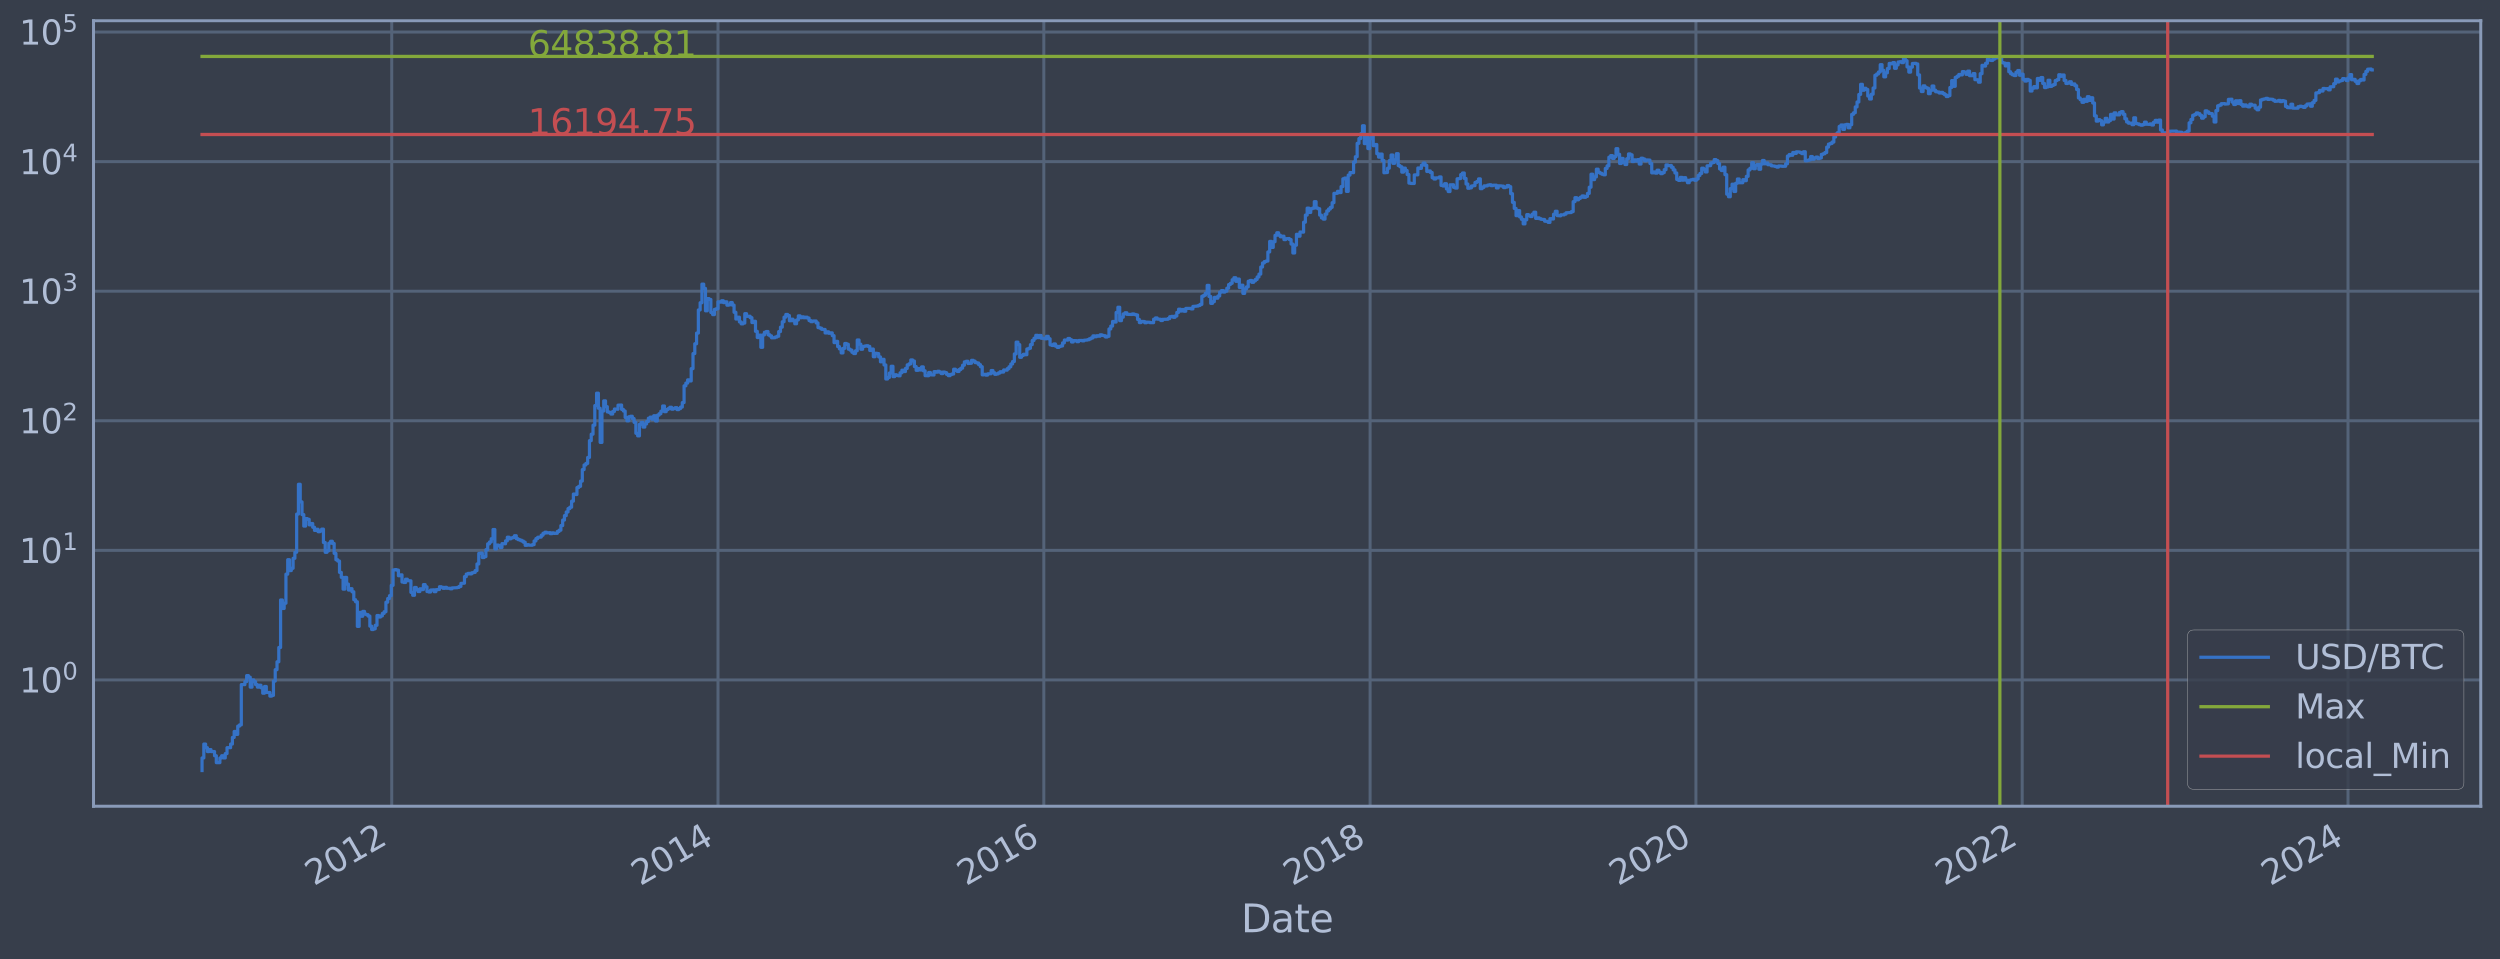 <?xml version="1.0" encoding="utf-8" standalone="no"?>
<!DOCTYPE svg PUBLIC "-//W3C//DTD SVG 1.1//EN"
  "http://www.w3.org/Graphics/SVG/1.1/DTD/svg11.dtd">
<svg xmlns:xlink="http://www.w3.org/1999/xlink" width="934.976pt" height="358.843pt" viewBox="0 0 934.976 358.843" xmlns="http://www.w3.org/2000/svg" version="1.1">
 <defs>
  <style type="text/css">*{stroke-linejoin: round; stroke-linecap: butt}</style>
 </defs>
 <g id="figure_1">
  <g id="patch_1">
   <path d="M 0 358.843 
L 934.976 358.843 
L 934.976 0 
L 0 0 
z
" style="fill: #373e4b"/>
  </g>
  <g id="axes_1">
   <g id="patch_2">
    <path d="M 34.976 301.513 
L 927.776 301.513 
L 927.776 7.753 
L 34.976 7.753 
z
" style="fill: #373e4b"/>
   </g>
   <g id="matplotlib.axis_1">
    <g id="xtick_1">
     <g id="line2d_1">
      <path d="M 146.501 301.513 
L 146.501 7.753 
" clip-path="url(#pb8f22a8c6d)" style="fill: none; stroke: #546379; stroke-width: 1.12; stroke-linecap: square"/>
     </g>
     <g id="line2d_2"/>
     <g id="text_1">
      <!-- 2012 -->
      <g style="fill: #b1bed6" transform="translate(117.42 331.438) rotate(-30) scale(0.126 -0.126)">
       <defs>
        <path id="DejaVuSans-32" d="M 1228 531 
L 3431 531 
L 3431 0 
L 469 0 
L 469 531 
Q 828 903 1448 1529 
Q 2069 2156 2228 2338 
Q 2531 2678 2651 2914 
Q 2772 3150 2772 3378 
Q 2772 3750 2511 3984 
Q 2250 4219 1831 4219 
Q 1534 4219 1204 4116 
Q 875 4013 500 3803 
L 500 4441 
Q 881 4594 1212 4672 
Q 1544 4750 1819 4750 
Q 2544 4750 2975 4387 
Q 3406 4025 3406 3419 
Q 3406 3131 3298 2873 
Q 3191 2616 2906 2266 
Q 2828 2175 2409 1742 
Q 1991 1309 1228 531 
z
" transform="scale(0.016)"/>
        <path id="DejaVuSans-30" d="M 2034 4250 
Q 1547 4250 1301 3770 
Q 1056 3291 1056 2328 
Q 1056 1369 1301 889 
Q 1547 409 2034 409 
Q 2525 409 2770 889 
Q 3016 1369 3016 2328 
Q 3016 3291 2770 3770 
Q 2525 4250 2034 4250 
z
M 2034 4750 
Q 2819 4750 3233 4129 
Q 3647 3509 3647 2328 
Q 3647 1150 3233 529 
Q 2819 -91 2034 -91 
Q 1250 -91 836 529 
Q 422 1150 422 2328 
Q 422 3509 836 4129 
Q 1250 4750 2034 4750 
z
" transform="scale(0.016)"/>
        <path id="DejaVuSans-31" d="M 794 531 
L 1825 531 
L 1825 4091 
L 703 3866 
L 703 4441 
L 1819 4666 
L 2450 4666 
L 2450 531 
L 3481 531 
L 3481 0 
L 794 0 
L 794 531 
z
" transform="scale(0.016)"/>
       </defs>
       <use xlink:href="#DejaVuSans-32"/>
       <use xlink:href="#DejaVuSans-30" x="63.623"/>
       <use xlink:href="#DejaVuSans-31" x="127.246"/>
       <use xlink:href="#DejaVuSans-32" x="190.869"/>
      </g>
     </g>
    </g>
    <g id="xtick_2">
     <g id="line2d_3">
      <path d="M 268.523 301.513 
L 268.523 7.753 
" clip-path="url(#pb8f22a8c6d)" style="fill: none; stroke: #546379; stroke-width: 1.12; stroke-linecap: square"/>
     </g>
     <g id="line2d_4"/>
     <g id="text_2">
      <!-- 2014 -->
      <g style="fill: #b1bed6" transform="translate(239.442 331.438) rotate(-30) scale(0.126 -0.126)">
       <defs>
        <path id="DejaVuSans-34" d="M 2419 4116 
L 825 1625 
L 2419 1625 
L 2419 4116 
z
M 2253 4666 
L 3047 4666 
L 3047 1625 
L 3713 1625 
L 3713 1100 
L 3047 1100 
L 3047 0 
L 2419 0 
L 2419 1100 
L 313 1100 
L 313 1709 
L 2253 4666 
z
" transform="scale(0.016)"/>
       </defs>
       <use xlink:href="#DejaVuSans-32"/>
       <use xlink:href="#DejaVuSans-30" x="63.623"/>
       <use xlink:href="#DejaVuSans-31" x="127.246"/>
       <use xlink:href="#DejaVuSans-34" x="190.869"/>
      </g>
     </g>
    </g>
    <g id="xtick_3">
     <g id="line2d_5">
      <path d="M 390.378 301.513 
L 390.378 7.753 
" clip-path="url(#pb8f22a8c6d)" style="fill: none; stroke: #546379; stroke-width: 1.12; stroke-linecap: square"/>
     </g>
     <g id="line2d_6"/>
     <g id="text_3">
      <!-- 2016 -->
      <g style="fill: #b1bed6" transform="translate(361.297 331.438) rotate(-30) scale(0.126 -0.126)">
       <defs>
        <path id="DejaVuSans-36" d="M 2113 2584 
Q 1688 2584 1439 2293 
Q 1191 2003 1191 1497 
Q 1191 994 1439 701 
Q 1688 409 2113 409 
Q 2538 409 2786 701 
Q 3034 994 3034 1497 
Q 3034 2003 2786 2293 
Q 2538 2584 2113 2584 
z
M 3366 4563 
L 3366 3988 
Q 3128 4100 2886 4159 
Q 2644 4219 2406 4219 
Q 1781 4219 1451 3797 
Q 1122 3375 1075 2522 
Q 1259 2794 1537 2939 
Q 1816 3084 2150 3084 
Q 2853 3084 3261 2657 
Q 3669 2231 3669 1497 
Q 3669 778 3244 343 
Q 2819 -91 2113 -91 
Q 1303 -91 875 529 
Q 447 1150 447 2328 
Q 447 3434 972 4092 
Q 1497 4750 2381 4750 
Q 2619 4750 2861 4703 
Q 3103 4656 3366 4563 
z
" transform="scale(0.016)"/>
       </defs>
       <use xlink:href="#DejaVuSans-32"/>
       <use xlink:href="#DejaVuSans-30" x="63.623"/>
       <use xlink:href="#DejaVuSans-31" x="127.246"/>
       <use xlink:href="#DejaVuSans-36" x="190.869"/>
      </g>
     </g>
    </g>
    <g id="xtick_4">
     <g id="line2d_7">
      <path d="M 512.4 301.513 
L 512.4 7.753 
" clip-path="url(#pb8f22a8c6d)" style="fill: none; stroke: #546379; stroke-width: 1.12; stroke-linecap: square"/>
     </g>
     <g id="line2d_8"/>
     <g id="text_4">
      <!-- 2018 -->
      <g style="fill: #b1bed6" transform="translate(483.319 331.438) rotate(-30) scale(0.126 -0.126)">
       <defs>
        <path id="DejaVuSans-38" d="M 2034 2216 
Q 1584 2216 1326 1975 
Q 1069 1734 1069 1313 
Q 1069 891 1326 650 
Q 1584 409 2034 409 
Q 2484 409 2743 651 
Q 3003 894 3003 1313 
Q 3003 1734 2745 1975 
Q 2488 2216 2034 2216 
z
M 1403 2484 
Q 997 2584 770 2862 
Q 544 3141 544 3541 
Q 544 4100 942 4425 
Q 1341 4750 2034 4750 
Q 2731 4750 3128 4425 
Q 3525 4100 3525 3541 
Q 3525 3141 3298 2862 
Q 3072 2584 2669 2484 
Q 3125 2378 3379 2068 
Q 3634 1759 3634 1313 
Q 3634 634 3220 271 
Q 2806 -91 2034 -91 
Q 1263 -91 848 271 
Q 434 634 434 1313 
Q 434 1759 690 2068 
Q 947 2378 1403 2484 
z
M 1172 3481 
Q 1172 3119 1398 2916 
Q 1625 2713 2034 2713 
Q 2441 2713 2670 2916 
Q 2900 3119 2900 3481 
Q 2900 3844 2670 4047 
Q 2441 4250 2034 4250 
Q 1625 4250 1398 4047 
Q 1172 3844 1172 3481 
z
" transform="scale(0.016)"/>
       </defs>
       <use xlink:href="#DejaVuSans-32"/>
       <use xlink:href="#DejaVuSans-30" x="63.623"/>
       <use xlink:href="#DejaVuSans-31" x="127.246"/>
       <use xlink:href="#DejaVuSans-38" x="190.869"/>
      </g>
     </g>
    </g>
    <g id="xtick_5">
     <g id="line2d_9">
      <path d="M 634.256 301.513 
L 634.256 7.753 
" clip-path="url(#pb8f22a8c6d)" style="fill: none; stroke: #546379; stroke-width: 1.12; stroke-linecap: square"/>
     </g>
     <g id="line2d_10"/>
     <g id="text_5">
      <!-- 2020 -->
      <g style="fill: #b1bed6" transform="translate(605.175 331.438) rotate(-30) scale(0.126 -0.126)">
       <use xlink:href="#DejaVuSans-32"/>
       <use xlink:href="#DejaVuSans-30" x="63.623"/>
       <use xlink:href="#DejaVuSans-32" x="127.246"/>
       <use xlink:href="#DejaVuSans-30" x="190.869"/>
      </g>
     </g>
    </g>
    <g id="xtick_6">
     <g id="line2d_11">
      <path d="M 756.278 301.513 
L 756.278 7.753 
" clip-path="url(#pb8f22a8c6d)" style="fill: none; stroke: #546379; stroke-width: 1.12; stroke-linecap: square"/>
     </g>
     <g id="line2d_12"/>
     <g id="text_6">
      <!-- 2022 -->
      <g style="fill: #b1bed6" transform="translate(727.197 331.438) rotate(-30) scale(0.126 -0.126)">
       <use xlink:href="#DejaVuSans-32"/>
       <use xlink:href="#DejaVuSans-30" x="63.623"/>
       <use xlink:href="#DejaVuSans-32" x="127.246"/>
       <use xlink:href="#DejaVuSans-32" x="190.869"/>
      </g>
     </g>
    </g>
    <g id="xtick_7">
     <g id="line2d_13">
      <path d="M 878.133 301.513 
L 878.133 7.753 
" clip-path="url(#pb8f22a8c6d)" style="fill: none; stroke: #546379; stroke-width: 1.12; stroke-linecap: square"/>
     </g>
     <g id="line2d_14"/>
     <g id="text_7">
      <!-- 2024 -->
      <g style="fill: #b1bed6" transform="translate(849.052 331.438) rotate(-30) scale(0.126 -0.126)">
       <use xlink:href="#DejaVuSans-32"/>
       <use xlink:href="#DejaVuSans-30" x="63.623"/>
       <use xlink:href="#DejaVuSans-32" x="127.246"/>
       <use xlink:href="#DejaVuSans-34" x="190.869"/>
      </g>
     </g>
    </g>
    <g id="text_8">
     <!-- Date -->
     <g style="fill: #b1bed6" transform="translate(464.167 348.649) scale(0.144 -0.144)">
      <defs>
       <path id="DejaVuSans-44" d="M 1259 4147 
L 1259 519 
L 2022 519 
Q 2988 519 3436 956 
Q 3884 1394 3884 2338 
Q 3884 3275 3436 3711 
Q 2988 4147 2022 4147 
L 1259 4147 
z
M 628 4666 
L 1925 4666 
Q 3281 4666 3915 4102 
Q 4550 3538 4550 2338 
Q 4550 1131 3912 565 
Q 3275 0 1925 0 
L 628 0 
L 628 4666 
z
" transform="scale(0.016)"/>
       <path id="DejaVuSans-61" d="M 2194 1759 
Q 1497 1759 1228 1600 
Q 959 1441 959 1056 
Q 959 750 1161 570 
Q 1363 391 1709 391 
Q 2188 391 2477 730 
Q 2766 1069 2766 1631 
L 2766 1759 
L 2194 1759 
z
M 3341 1997 
L 3341 0 
L 2766 0 
L 2766 531 
Q 2569 213 2275 61 
Q 1981 -91 1556 -91 
Q 1019 -91 701 211 
Q 384 513 384 1019 
Q 384 1609 779 1909 
Q 1175 2209 1959 2209 
L 2766 2209 
L 2766 2266 
Q 2766 2663 2505 2880 
Q 2244 3097 1772 3097 
Q 1472 3097 1187 3025 
Q 903 2953 641 2809 
L 641 3341 
Q 956 3463 1253 3523 
Q 1550 3584 1831 3584 
Q 2591 3584 2966 3190 
Q 3341 2797 3341 1997 
z
" transform="scale(0.016)"/>
       <path id="DejaVuSans-74" d="M 1172 4494 
L 1172 3500 
L 2356 3500 
L 2356 3053 
L 1172 3053 
L 1172 1153 
Q 1172 725 1289 603 
Q 1406 481 1766 481 
L 2356 481 
L 2356 0 
L 1766 0 
Q 1100 0 847 248 
Q 594 497 594 1153 
L 594 3053 
L 172 3053 
L 172 3500 
L 594 3500 
L 594 4494 
L 1172 4494 
z
" transform="scale(0.016)"/>
       <path id="DejaVuSans-65" d="M 3597 1894 
L 3597 1613 
L 953 1613 
Q 991 1019 1311 708 
Q 1631 397 2203 397 
Q 2534 397 2845 478 
Q 3156 559 3463 722 
L 3463 178 
Q 3153 47 2828 -22 
Q 2503 -91 2169 -91 
Q 1331 -91 842 396 
Q 353 884 353 1716 
Q 353 2575 817 3079 
Q 1281 3584 2069 3584 
Q 2775 3584 3186 3129 
Q 3597 2675 3597 1894 
z
M 3022 2063 
Q 3016 2534 2758 2815 
Q 2500 3097 2075 3097 
Q 1594 3097 1305 2825 
Q 1016 2553 972 2059 
L 3022 2063 
z
" transform="scale(0.016)"/>
      </defs>
      <use xlink:href="#DejaVuSans-44"/>
      <use xlink:href="#DejaVuSans-61" x="77.002"/>
      <use xlink:href="#DejaVuSans-74" x="138.281"/>
      <use xlink:href="#DejaVuSans-65" x="177.49"/>
     </g>
    </g>
   </g>
   <g id="matplotlib.axis_2">
    <g id="ytick_1">
     <g id="line2d_15">
      <path d="M 34.976 254.288 
L 927.776 254.288 
" clip-path="url(#pb8f22a8c6d)" style="fill: none; stroke: #546379; stroke-width: 1.12; stroke-linecap: square"/>
     </g>
     <g id="line2d_16"/>
     <g id="text_9">
      <!-- $\mathdefault{10^{0}}$ -->
      <g style="fill: #b1bed6" transform="translate(7.2 259.075) scale(0.126 -0.126)">
       <use xlink:href="#DejaVuSans-31" transform="translate(0 0.766)"/>
       <use xlink:href="#DejaVuSans-30" transform="translate(63.623 0.766)"/>
       <use xlink:href="#DejaVuSans-30" transform="translate(128.203 39.047) scale(0.7)"/>
      </g>
     </g>
    </g>
    <g id="ytick_2">
     <g id="line2d_17">
      <path d="M 34.976 205.828 
L 927.776 205.828 
" clip-path="url(#pb8f22a8c6d)" style="fill: none; stroke: #546379; stroke-width: 1.12; stroke-linecap: square"/>
     </g>
     <g id="line2d_18"/>
     <g id="text_10">
      <!-- $\mathdefault{10^{1}}$ -->
      <g style="fill: #b1bed6" transform="translate(7.2 210.615) scale(0.126 -0.126)">
       <use xlink:href="#DejaVuSans-31" transform="translate(0 0.684)"/>
       <use xlink:href="#DejaVuSans-30" transform="translate(63.623 0.684)"/>
       <use xlink:href="#DejaVuSans-31" transform="translate(128.203 38.966) scale(0.7)"/>
      </g>
     </g>
    </g>
    <g id="ytick_3">
     <g id="line2d_19">
      <path d="M 34.976 157.368 
L 927.776 157.368 
" clip-path="url(#pb8f22a8c6d)" style="fill: none; stroke: #546379; stroke-width: 1.12; stroke-linecap: square"/>
     </g>
     <g id="line2d_20"/>
     <g id="text_11">
      <!-- $\mathdefault{10^{2}}$ -->
      <g style="fill: #b1bed6" transform="translate(7.2 162.155) scale(0.126 -0.126)">
       <use xlink:href="#DejaVuSans-31" transform="translate(0 0.766)"/>
       <use xlink:href="#DejaVuSans-30" transform="translate(63.623 0.766)"/>
       <use xlink:href="#DejaVuSans-32" transform="translate(128.203 39.047) scale(0.7)"/>
      </g>
     </g>
    </g>
    <g id="ytick_4">
     <g id="line2d_21">
      <path d="M 34.976 108.907 
L 927.776 108.907 
" clip-path="url(#pb8f22a8c6d)" style="fill: none; stroke: #546379; stroke-width: 1.12; stroke-linecap: square"/>
     </g>
     <g id="line2d_22"/>
     <g id="text_12">
      <!-- $\mathdefault{10^{3}}$ -->
      <g style="fill: #b1bed6" transform="translate(7.2 113.694) scale(0.126 -0.126)">
       <defs>
        <path id="DejaVuSans-33" d="M 2597 2516 
Q 3050 2419 3304 2112 
Q 3559 1806 3559 1356 
Q 3559 666 3084 287 
Q 2609 -91 1734 -91 
Q 1441 -91 1130 -33 
Q 819 25 488 141 
L 488 750 
Q 750 597 1062 519 
Q 1375 441 1716 441 
Q 2309 441 2620 675 
Q 2931 909 2931 1356 
Q 2931 1769 2642 2001 
Q 2353 2234 1838 2234 
L 1294 2234 
L 1294 2753 
L 1863 2753 
Q 2328 2753 2575 2939 
Q 2822 3125 2822 3475 
Q 2822 3834 2567 4026 
Q 2313 4219 1838 4219 
Q 1578 4219 1281 4162 
Q 984 4106 628 3988 
L 628 4550 
Q 988 4650 1302 4700 
Q 1616 4750 1894 4750 
Q 2613 4750 3031 4423 
Q 3450 4097 3450 3541 
Q 3450 3153 3228 2886 
Q 3006 2619 2597 2516 
z
" transform="scale(0.016)"/>
       </defs>
       <use xlink:href="#DejaVuSans-31" transform="translate(0 0.766)"/>
       <use xlink:href="#DejaVuSans-30" transform="translate(63.623 0.766)"/>
       <use xlink:href="#DejaVuSans-33" transform="translate(128.203 39.047) scale(0.7)"/>
      </g>
     </g>
    </g>
    <g id="ytick_5">
     <g id="line2d_23">
      <path d="M 34.976 60.447 
L 927.776 60.447 
" clip-path="url(#pb8f22a8c6d)" style="fill: none; stroke: #546379; stroke-width: 1.12; stroke-linecap: square"/>
     </g>
     <g id="line2d_24"/>
     <g id="text_13">
      <!-- $\mathdefault{10^{4}}$ -->
      <g style="fill: #b1bed6" transform="translate(7.2 65.234) scale(0.126 -0.126)">
       <use xlink:href="#DejaVuSans-31" transform="translate(0 0.684)"/>
       <use xlink:href="#DejaVuSans-30" transform="translate(63.623 0.684)"/>
       <use xlink:href="#DejaVuSans-34" transform="translate(128.203 38.966) scale(0.7)"/>
      </g>
     </g>
    </g>
    <g id="ytick_6">
     <g id="line2d_25">
      <path d="M 34.976 11.987 
L 927.776 11.987 
" clip-path="url(#pb8f22a8c6d)" style="fill: none; stroke: #546379; stroke-width: 1.12; stroke-linecap: square"/>
     </g>
     <g id="line2d_26"/>
     <g id="text_14">
      <!-- $\mathdefault{10^{5}}$ -->
      <g style="fill: #b1bed6" transform="translate(7.2 16.774) scale(0.126 -0.126)">
       <defs>
        <path id="DejaVuSans-35" d="M 691 4666 
L 3169 4666 
L 3169 4134 
L 1269 4134 
L 1269 2991 
Q 1406 3038 1543 3061 
Q 1681 3084 1819 3084 
Q 2600 3084 3056 2656 
Q 3513 2228 3513 1497 
Q 3513 744 3044 326 
Q 2575 -91 1722 -91 
Q 1428 -91 1123 -41 
Q 819 9 494 109 
L 494 744 
Q 775 591 1075 516 
Q 1375 441 1709 441 
Q 2250 441 2565 725 
Q 2881 1009 2881 1497 
Q 2881 1984 2565 2268 
Q 2250 2553 1709 2553 
Q 1456 2553 1204 2497 
Q 953 2441 691 2322 
L 691 4666 
z
" transform="scale(0.016)"/>
       </defs>
       <use xlink:href="#DejaVuSans-31" transform="translate(0 0.684)"/>
       <use xlink:href="#DejaVuSans-30" transform="translate(63.623 0.684)"/>
       <use xlink:href="#DejaVuSans-35" transform="translate(128.203 38.966) scale(0.7)"/>
      </g>
     </g>
    </g>
    <g id="ytick_7">
     <g id="line2d_27"/>
    </g>
    <g id="ytick_8">
     <g id="line2d_28"/>
    </g>
    <g id="ytick_9">
     <g id="line2d_29"/>
    </g>
    <g id="ytick_10">
     <g id="line2d_30"/>
    </g>
    <g id="ytick_11">
     <g id="line2d_31"/>
    </g>
    <g id="ytick_12">
     <g id="line2d_32"/>
    </g>
    <g id="ytick_13">
     <g id="line2d_33"/>
    </g>
    <g id="ytick_14">
     <g id="line2d_34"/>
    </g>
    <g id="ytick_15">
     <g id="line2d_35"/>
    </g>
    <g id="ytick_16">
     <g id="line2d_36"/>
    </g>
    <g id="ytick_17">
     <g id="line2d_37"/>
    </g>
    <g id="ytick_18">
     <g id="line2d_38"/>
    </g>
    <g id="ytick_19">
     <g id="line2d_39"/>
    </g>
    <g id="ytick_20">
     <g id="line2d_40"/>
    </g>
    <g id="ytick_21">
     <g id="line2d_41"/>
    </g>
    <g id="ytick_22">
     <g id="line2d_42"/>
    </g>
    <g id="ytick_23">
     <g id="line2d_43"/>
    </g>
    <g id="ytick_24">
     <g id="line2d_44"/>
    </g>
    <g id="ytick_25">
     <g id="line2d_45"/>
    </g>
    <g id="ytick_26">
     <g id="line2d_46"/>
    </g>
    <g id="ytick_27">
     <g id="line2d_47"/>
    </g>
    <g id="ytick_28">
     <g id="line2d_48"/>
    </g>
    <g id="ytick_29">
     <g id="line2d_49"/>
    </g>
    <g id="ytick_30">
     <g id="line2d_50"/>
    </g>
    <g id="ytick_31">
     <g id="line2d_51"/>
    </g>
    <g id="ytick_32">
     <g id="line2d_52"/>
    </g>
    <g id="ytick_33">
     <g id="line2d_53"/>
    </g>
    <g id="ytick_34">
     <g id="line2d_54"/>
    </g>
    <g id="ytick_35">
     <g id="line2d_55"/>
    </g>
    <g id="ytick_36">
     <g id="line2d_56"/>
    </g>
    <g id="ytick_37">
     <g id="line2d_57"/>
    </g>
    <g id="ytick_38">
     <g id="line2d_58"/>
    </g>
    <g id="ytick_39">
     <g id="line2d_59"/>
    </g>
    <g id="ytick_40">
     <g id="line2d_60"/>
    </g>
    <g id="ytick_41">
     <g id="line2d_61"/>
    </g>
    <g id="ytick_42">
     <g id="line2d_62"/>
    </g>
    <g id="ytick_43">
     <g id="line2d_63"/>
    </g>
    <g id="ytick_44">
     <g id="line2d_64"/>
    </g>
    <g id="ytick_45">
     <g id="line2d_65"/>
    </g>
    <g id="ytick_46">
     <g id="line2d_66"/>
    </g>
    <g id="ytick_47">
     <g id="line2d_67"/>
    </g>
    <g id="ytick_48">
     <g id="line2d_68"/>
    </g>
    <g id="ytick_49">
     <g id="line2d_69"/>
    </g>
    <g id="ytick_50">
     <g id="line2d_70"/>
    </g>
    <g id="ytick_51">
     <g id="line2d_71"/>
    </g>
    <g id="ytick_52">
     <g id="line2d_72"/>
    </g>
    <g id="ytick_53">
     <g id="line2d_73"/>
    </g>
    <g id="ytick_54">
     <g id="line2d_74"/>
    </g>
   </g>
   <g id="line2d_75">
    <path d="M 75.558 288.16 
L 75.558 283.464 
L 76.226 283.464 
L 76.226 278.268 
L 76.893 278.268 
L 76.893 279.627 
L 77.561 279.627 
L 77.561 281.079 
L 78.229 281.079 
L 78.229 280.34 
L 78.896 280.34 
L 78.896 281.079 
L 80.232 281.079 
L 80.232 282.638 
L 80.899 282.638 
L 80.899 285.219 
L 82.235 285.219 
L 82.235 283.464 
L 82.903 283.464 
L 82.903 282.638 
L 83.57 282.638 
L 83.57 283.464 
L 84.238 283.464 
L 84.238 281.844 
L 84.906 281.844 
L 84.906 279.627 
L 86.241 279.627 
L 86.241 278.268 
L 86.909 278.268 
L 86.909 275.79 
L 87.576 275.79 
L 87.576 273.572 
L 88.244 273.572 
L 88.244 274.652 
L 88.912 274.652 
L 88.912 271.566 
L 89.58 271.566 
L 89.58 271.093 
L 90.247 271.093 
L 90.247 256.043 
L 91.583 256.043 
L 91.583 254.929 
L 92.25 254.929 
L 92.25 252.668 
L 92.918 252.668 
L 92.918 253.261 
L 93.586 253.261 
L 93.586 256.978 
L 94.253 256.978 
L 94.253 254.288 
L 94.921 254.288 
L 94.921 254.929 
L 95.589 254.929 
L 95.589 256.043 
L 96.257 256.043 
L 96.257 256.978 
L 96.924 256.978 
L 96.924 256.273 
L 97.592 256.273 
L 97.592 257.219 
L 98.26 257.219 
L 98.26 259.249 
L 98.927 259.249 
L 98.927 256.74 
L 99.595 256.74 
L 99.595 258.984 
L 100.93 258.984 
L 100.93 260.342 
L 101.598 260.342 
L 101.598 260.064 
L 102.266 260.064 
L 102.266 254.713 
L 102.934 254.713 
L 102.934 250.451 
L 103.601 250.451 
L 103.601 247.509 
L 104.269 247.509 
L 104.269 242.152 
L 104.937 242.152 
L 104.937 224.388 
L 105.604 224.388 
L 105.604 227.565 
L 106.272 227.565 
L 106.272 225.591 
L 106.94 225.591 
L 106.94 214.733 
L 107.607 214.733 
L 107.607 209.322 
L 108.275 209.322 
L 108.275 213.394 
L 108.943 213.394 
L 108.943 212.538 
L 109.611 212.538 
L 109.611 208.807 
L 110.278 208.807 
L 110.278 206.534 
L 110.946 206.534 
L 110.946 192.264 
L 111.614 192.264 
L 111.614 181.126 
L 112.281 181.126 
L 112.281 187.703 
L 112.949 187.703 
L 112.949 192.464 
L 113.617 192.464 
L 113.617 196.754 
L 114.284 196.754 
L 114.284 193.954 
L 114.952 193.954 
L 114.952 194.231 
L 115.62 194.231 
L 115.62 196.281 
L 116.288 196.281 
L 116.288 195.805 
L 116.955 195.805 
L 116.955 197.196 
L 117.623 197.196 
L 117.623 198.374 
L 118.291 198.374 
L 118.291 197.95 
L 118.958 197.95 
L 118.958 198.852 
L 119.626 198.852 
L 119.626 198.597 
L 120.294 198.597 
L 120.294 197.892 
L 120.961 197.892 
L 120.961 202.886 
L 121.629 202.886 
L 121.629 206.556 
L 122.297 206.556 
L 122.297 205.976 
L 122.965 205.976 
L 122.965 203.144 
L 123.632 203.144 
L 123.632 202.434 
L 124.3 202.434 
L 124.3 203.256 
L 124.968 203.256 
L 124.968 206.952 
L 125.635 206.952 
L 125.635 209.347 
L 126.303 209.347 
L 126.303 209.825 
L 126.971 209.825 
L 126.971 214.069 
L 127.638 214.069 
L 127.638 215.922 
L 128.306 215.922 
L 128.306 220.332 
L 128.974 220.332 
L 128.974 215.956 
L 129.642 215.956 
L 129.642 218.448 
L 130.309 218.448 
L 130.309 220.67 
L 130.977 220.67 
L 130.977 220.165 
L 131.645 220.165 
L 131.645 221.319 
L 132.312 221.319 
L 132.312 224.286 
L 132.98 224.286 
L 132.98 225.059 
L 133.648 225.059 
L 133.648 234.259 
L 134.315 234.259 
L 134.315 229.033 
L 134.983 229.033 
L 134.983 230.476 
L 135.651 230.476 
L 135.651 228.656 
L 136.318 228.656 
L 136.318 229.677 
L 136.986 229.677 
L 136.986 229.874 
L 137.654 229.874 
L 137.654 230.409 
L 138.322 230.409 
L 138.322 234.178 
L 138.989 234.178 
L 138.989 235.429 
L 139.657 235.429 
L 139.657 235.173 
L 140.325 235.173 
L 140.325 233.857 
L 140.992 233.857 
L 140.992 230.207 
L 141.66 230.207 
L 141.66 230.75 
L 142.328 230.75 
L 142.328 230.341 
L 142.995 230.341 
L 142.995 229.417 
L 143.663 229.417 
L 143.663 228.781 
L 144.331 228.781 
L 144.331 225.217 
L 144.999 225.217 
L 144.999 223.836 
L 145.666 223.836 
L 145.666 222.774 
L 146.334 222.774 
L 146.334 218.913 
L 147.002 218.913 
L 147.002 213.155 
L 147.669 213.155 
L 147.669 213.036 
L 148.337 213.036 
L 148.337 213.214 
L 149.005 213.214 
L 149.005 215.319 
L 149.672 215.319 
L 149.672 214.991 
L 150.34 214.991 
L 150.34 217.658 
L 151.008 217.658 
L 151.008 217.843 
L 151.676 217.843 
L 151.676 216.614 
L 152.343 216.614 
L 152.343 217.147 
L 153.679 217.22 
L 153.679 221.54 
L 154.346 221.54 
L 154.346 222.633 
L 155.014 222.633 
L 155.014 219.712 
L 155.682 219.712 
L 155.682 220.5 
L 156.349 220.5 
L 156.349 221.231 
L 157.017 221.231 
L 157.017 220.206 
L 157.685 220.206 
L 157.685 220.5 
L 158.353 220.5 
L 158.353 218.641 
L 159.02 218.641 
L 159.02 219.469 
L 159.688 219.469 
L 159.688 221.231 
L 160.356 221.231 
L 160.356 221.407 
L 161.023 221.407 
L 161.023 220.67 
L 162.359 220.585 
L 162.359 221.275 
L 163.026 221.275 
L 163.026 220.542 
L 164.362 220.458 
L 164.362 219.429 
L 165.03 219.429 
L 165.03 219.631 
L 165.697 219.631 
L 165.697 220.04 
L 166.365 220.04 
L 166.365 219.671 
L 167.033 219.671 
L 167.033 219.999 
L 168.368 219.999 
L 168.368 220.206 
L 169.036 220.206 
L 169.036 219.875 
L 171.039 219.794 
L 171.039 219.671 
L 171.707 219.671 
L 171.707 219.309 
L 172.374 219.309 
L 172.374 218.181 
L 173.71 218.106 
L 173.71 215.652 
L 174.377 215.652 
L 174.377 214.701 
L 175.045 214.701 
L 175.045 214.445 
L 175.713 214.445 
L 175.713 214.636 
L 176.38 214.636 
L 176.38 214.225 
L 177.048 214.225 
L 177.048 214.069 
L 177.716 214.069 
L 177.716 213.394 
L 178.384 213.394 
L 178.384 210.922 
L 179.051 210.922 
L 179.051 206.974 
L 179.719 206.974 
L 179.719 206.841 
L 180.387 206.841 
L 180.387 208.518 
L 181.054 208.518 
L 181.054 208.162 
L 181.722 208.162 
L 181.722 205.577 
L 182.39 205.577 
L 182.39 203.386 
L 183.057 203.386 
L 183.057 202.704 
L 183.725 202.704 
L 183.725 201.471 
L 184.393 201.471 
L 184.393 198.037 
L 185.061 198.037 
L 185.061 205.287 
L 185.728 205.287 
L 185.728 203.841 
L 186.396 203.841 
L 186.396 203.995 
L 187.064 203.995 
L 187.064 204.761 
L 187.731 204.761 
L 187.731 203.311 
L 189.067 203.368 
L 189.067 202.273 
L 189.734 202.273 
L 189.734 200.914 
L 190.402 200.914 
L 190.402 201.505 
L 191.07 201.505 
L 191.07 201.199 
L 191.738 201.199 
L 191.738 200.997 
L 192.405 200.997 
L 192.405 200.355 
L 193.073 200.355 
L 193.073 201.471 
L 193.741 201.471 
L 193.741 201.816 
L 194.408 201.816 
L 194.408 202.026 
L 195.076 202.026 
L 195.076 202.344 
L 195.744 202.344 
L 195.744 202.777 
L 196.411 202.777 
L 196.411 203.956 
L 197.079 203.956 
L 197.079 203.707 
L 197.747 203.707 
L 197.747 203.879 
L 199.082 203.918 
L 199.082 203.688 
L 199.75 203.688 
L 199.75 202.309 
L 200.418 202.309 
L 200.418 201.437 
L 201.085 201.437 
L 201.085 200.93 
L 202.421 200.864 
L 202.421 200.161 
L 203.088 200.161 
L 203.088 199.434 
L 203.756 199.434 
L 203.756 199.049 
L 204.424 199.049 
L 204.424 199.31 
L 205.759 199.202 
L 205.759 199.59 
L 206.427 199.59 
L 206.427 199.279 
L 207.095 199.279 
L 207.095 199.481 
L 208.43 199.449 
L 208.43 198.761 
L 209.098 198.761 
L 209.098 198.285 
L 209.765 198.285 
L 209.765 196.563 
L 210.433 196.563 
L 210.433 194.5 
L 211.101 194.5 
L 211.101 192.835 
L 211.769 192.835 
L 211.769 191.473 
L 212.436 191.473 
L 212.436 190.213 
L 213.104 190.213 
L 213.104 189.688 
L 213.772 189.688 
L 213.772 187.429 
L 214.439 187.429 
L 214.439 184.768 
L 215.107 184.768 
L 215.107 184.939 
L 215.775 184.939 
L 215.775 182.345 
L 216.442 182.345 
L 216.442 181.881 
L 217.11 181.881 
L 217.11 179.918 
L 217.778 179.918 
L 217.778 175.625 
L 218.446 175.625 
L 218.446 173.894 
L 219.113 173.894 
L 219.113 173.321 
L 219.781 173.321 
L 219.781 171.082 
L 220.449 171.082 
L 220.449 164.799 
L 221.116 164.799 
L 221.116 162.385 
L 221.784 162.385 
L 221.784 159.008 
L 222.452 159.008 
L 222.452 151.685 
L 223.119 151.685 
L 223.119 147.046 
L 223.787 147.046 
L 223.787 152.688 
L 224.455 152.688 
L 224.455 165.453 
L 225.123 165.453 
L 225.123 153.721 
L 225.79 153.721 
L 225.79 149.914 
L 226.458 149.914 
L 226.458 152.09 
L 227.126 152.09 
L 227.126 154.063 
L 227.793 154.063 
L 227.793 154.248 
L 228.461 154.248 
L 228.461 154.853 
L 229.129 154.853 
L 229.129 153.886 
L 229.796 153.886 
L 229.796 152.956 
L 231.132 153.062 
L 231.132 151.526 
L 232.467 151.477 
L 232.467 153.11 
L 233.135 153.11 
L 233.135 153.712 
L 233.803 153.712 
L 233.803 156.121 
L 234.47 156.121 
L 234.47 157.372 
L 235.138 157.372 
L 235.138 155.867 
L 235.806 155.867 
L 235.806 155.68 
L 236.473 155.68 
L 236.473 156.542 
L 237.141 156.542 
L 237.141 157.954 
L 237.809 157.954 
L 237.809 162.053 
L 238.477 162.053 
L 238.477 163.008 
L 239.144 163.008 
L 239.144 158.672 
L 239.812 158.672 
L 239.812 157.998 
L 240.48 157.998 
L 240.48 159.728 
L 241.147 159.728 
L 241.147 158.556 
L 241.815 158.556 
L 241.815 157.643 
L 242.483 157.643 
L 242.483 156.417 
L 243.15 156.417 
L 243.15 155.999 
L 243.818 155.999 
L 243.818 156.786 
L 244.486 156.786 
L 244.486 155.486 
L 245.154 155.486 
L 245.154 157.429 
L 245.821 157.429 
L 245.821 155.28 
L 246.489 155.28 
L 246.489 154.743 
L 247.157 154.743 
L 247.157 153.795 
L 247.824 153.795 
L 247.824 151.831 
L 248.492 151.831 
L 248.492 153.954 
L 249.16 153.954 
L 249.16 153.179 
L 249.827 153.179 
L 249.827 152.832 
L 250.495 152.832 
L 250.495 152.317 
L 251.163 152.317 
L 251.163 153.023 
L 251.831 153.023 
L 251.831 152.73 
L 252.498 152.73 
L 252.498 152.462 
L 253.166 152.462 
L 253.166 153.193 
L 253.834 153.193 
L 253.834 152.82 
L 254.501 152.82 
L 254.501 152.24 
L 255.169 152.24 
L 255.169 150.56 
L 255.837 150.56 
L 255.837 144.293 
L 256.504 144.293 
L 256.504 143.277 
L 257.172 143.277 
L 257.172 142.066 
L 257.84 142.066 
L 257.84 142.466 
L 258.508 142.466 
L 258.508 137.866 
L 259.175 137.866 
L 259.175 132.24 
L 259.843 132.24 
L 259.843 128.563 
L 260.511 128.563 
L 260.511 124.575 
L 261.178 124.575 
L 261.178 115.916 
L 261.846 115.916 
L 261.846 113.224 
L 262.514 113.224 
L 262.514 106.262 
L 263.181 106.262 
L 263.181 107.876 
L 263.849 107.876 
L 263.849 116.237 
L 264.517 116.237 
L 264.517 111.672 
L 265.185 111.672 
L 265.185 112.009 
L 265.852 112.009 
L 265.852 116.861 
L 266.52 116.861 
L 266.52 117.653 
L 267.188 117.653 
L 267.188 115.705 
L 267.855 115.705 
L 267.855 115.473 
L 268.523 115.473 
L 268.523 112.861 
L 269.191 112.861 
L 269.191 112.999 
L 269.858 112.999 
L 269.858 112.476 
L 270.526 112.476 
L 270.526 113.157 
L 271.194 113.157 
L 271.194 112.884 
L 271.862 112.884 
L 271.862 114.136 
L 272.529 114.136 
L 272.529 113.986 
L 273.197 113.986 
L 273.197 113.159 
L 273.865 113.159 
L 273.865 114.11 
L 274.532 114.11 
L 274.532 116.797 
L 275.2 116.797 
L 275.2 119.31 
L 275.868 119.31 
L 275.868 118.633 
L 276.535 118.633 
L 276.535 120.39 
L 277.203 120.39 
L 277.203 121.128 
L 277.871 121.128 
L 277.871 120.831 
L 278.539 120.831 
L 278.539 117.314 
L 279.206 117.314 
L 279.206 118.303 
L 280.542 118.267 
L 280.542 118.809 
L 281.209 118.809 
L 281.209 120.631 
L 281.877 120.631 
L 281.877 120.163 
L 282.545 120.163 
L 282.545 123.921 
L 283.212 123.921 
L 283.212 126.228 
L 283.88 126.228 
L 283.88 125.342 
L 284.548 125.342 
L 284.548 129.889 
L 285.216 129.889 
L 285.216 125.267 
L 285.883 125.267 
L 285.883 124.262 
L 286.551 124.262 
L 286.551 123.984 
L 287.219 123.984 
L 287.219 125.183 
L 287.886 125.183 
L 287.886 125.618 
L 288.554 125.618 
L 288.554 126.342 
L 289.889 126.3 
L 289.889 126.069 
L 290.557 126.069 
L 290.557 125.754 
L 291.225 125.754 
L 291.225 124.001 
L 291.893 124.001 
L 291.893 122.352 
L 292.56 122.352 
L 292.56 120.335 
L 293.228 120.335 
L 293.228 118.608 
L 293.896 118.608 
L 293.896 117.605 
L 294.563 117.605 
L 294.563 118.012 
L 295.231 118.012 
L 295.231 119.957 
L 295.899 119.957 
L 295.899 119.379 
L 296.566 119.379 
L 296.566 119.978 
L 297.234 119.978 
L 297.234 121.082 
L 297.902 121.082 
L 297.902 119.659 
L 298.57 119.659 
L 298.57 118.125 
L 299.237 118.125 
L 299.237 118.821 
L 299.905 118.821 
L 299.905 118.498 
L 300.573 118.498 
L 300.573 118.83 
L 301.24 118.83 
L 301.24 118.631 
L 301.908 118.631 
L 301.908 118.953 
L 302.576 118.953 
L 302.576 119.881 
L 303.243 119.881 
L 303.243 120.298 
L 303.911 120.298 
L 303.911 120.065 
L 305.247 120.048 
L 305.247 120.774 
L 305.914 120.774 
L 305.914 122.513 
L 306.582 122.513 
L 306.582 122.718 
L 307.25 122.718 
L 307.25 123.16 
L 308.585 123.219 
L 308.585 124.515 
L 309.253 124.515 
L 309.253 124.097 
L 309.92 124.097 
L 309.92 124.648 
L 310.588 124.648 
L 310.588 124.49 
L 311.256 124.49 
L 311.256 125.531 
L 311.924 125.531 
L 311.924 128.131 
L 312.591 128.131 
L 312.591 127.662 
L 313.259 127.662 
L 313.259 129.613 
L 313.927 129.613 
L 313.927 130.473 
L 314.594 130.473 
L 314.594 131.983 
L 315.262 131.983 
L 315.262 130.295 
L 315.93 130.295 
L 315.93 128.465 
L 316.597 128.465 
L 316.597 128.755 
L 317.265 128.755 
L 317.265 130.573 
L 317.933 130.573 
L 317.933 130.948 
L 318.601 130.948 
L 318.601 131.749 
L 319.268 131.749 
L 319.268 132.226 
L 319.936 132.226 
L 319.936 131.187 
L 320.604 131.187 
L 320.604 127.155 
L 321.271 127.155 
L 321.271 128.731 
L 321.939 128.731 
L 321.939 130.616 
L 322.607 130.616 
L 322.607 129.573 
L 323.274 129.573 
L 323.274 129.439 
L 323.942 129.439 
L 323.942 129.292 
L 324.61 129.292 
L 324.61 129.547 
L 325.278 129.547 
L 325.278 131.075 
L 325.945 131.075 
L 325.945 130.538 
L 326.613 130.538 
L 326.613 133.403 
L 327.281 133.403 
L 327.281 132.114 
L 327.948 132.114 
L 327.948 132.244 
L 328.616 132.244 
L 328.616 133.488 
L 329.284 133.488 
L 329.284 135.319 
L 329.951 135.319 
L 329.951 134.388 
L 330.619 134.388 
L 330.619 136.489 
L 331.287 136.489 
L 331.287 141.732 
L 331.955 141.732 
L 331.955 141.159 
L 332.622 141.159 
L 332.622 139.501 
L 333.29 139.501 
L 333.29 136.975 
L 333.958 136.975 
L 333.958 140.846 
L 334.625 140.846 
L 334.625 140.141 
L 335.293 140.141 
L 335.293 140.401 
L 335.961 140.401 
L 335.961 140.552 
L 336.628 140.552 
L 336.628 139.43 
L 337.296 139.43 
L 337.296 138.442 
L 337.964 138.442 
L 337.964 138.948 
L 338.632 138.948 
L 338.632 137.791 
L 339.299 137.791 
L 339.299 136.459 
L 339.967 136.459 
L 339.967 136.077 
L 340.635 136.077 
L 340.635 134.607 
L 341.302 134.607 
L 341.302 135.012 
L 341.97 135.012 
L 341.97 137.089 
L 342.638 137.089 
L 342.638 138.508 
L 343.305 138.508 
L 343.305 137.836 
L 343.973 137.836 
L 343.973 138.381 
L 344.641 138.381 
L 344.641 137.216 
L 345.309 137.216 
L 345.309 138.681 
L 345.976 138.681 
L 345.976 140.488 
L 347.312 140.523 
L 347.312 139.31 
L 347.979 139.31 
L 347.979 140.18 
L 349.315 140.243 
L 349.315 138.989 
L 349.982 138.989 
L 349.982 139.193 
L 350.65 139.193 
L 350.65 138.859 
L 351.318 138.859 
L 351.318 139.174 
L 351.986 139.174 
L 351.986 139.71 
L 352.653 139.71 
L 352.653 139.14 
L 353.321 139.14 
L 353.321 139.358 
L 353.989 139.358 
L 353.989 139.991 
L 354.656 139.991 
L 354.656 140.5 
L 355.324 140.5 
L 355.324 140.053 
L 355.992 140.053 
L 355.992 139.875 
L 356.659 139.875 
L 356.659 138.085 
L 357.327 138.085 
L 357.327 138.53 
L 357.995 138.53 
L 357.995 138.925 
L 358.663 138.925 
L 358.663 138.204 
L 359.33 138.204 
L 359.33 137.693 
L 359.998 137.693 
L 359.998 136.578 
L 360.666 136.578 
L 360.666 135.332 
L 361.333 135.332 
L 361.333 135.111 
L 362.001 135.111 
L 362.001 135.945 
L 363.336 135.851 
L 363.336 134.756 
L 364.004 134.756 
L 364.004 135.072 
L 364.672 135.072 
L 364.672 135.614 
L 365.34 135.614 
L 365.34 135.749 
L 366.007 135.749 
L 366.007 136.387 
L 366.675 136.387 
L 366.675 137.142 
L 367.343 137.142 
L 367.343 140.184 
L 368.01 140.184 
L 368.01 140.009 
L 368.678 140.009 
L 368.678 140.29 
L 369.346 140.29 
L 369.346 139.815 
L 370.681 139.771 
L 370.681 138.576 
L 371.349 138.576 
L 371.349 139.41 
L 372.017 139.41 
L 372.017 139.992 
L 372.684 139.992 
L 372.684 139.823 
L 373.352 139.823 
L 373.352 139.475 
L 374.02 139.475 
L 374.02 139.018 
L 374.687 139.018 
L 374.687 139.139 
L 375.355 139.139 
L 375.355 138.354 
L 376.69 138.447 
L 376.69 137.876 
L 377.358 137.876 
L 377.358 137.174 
L 378.026 137.174 
L 378.026 136.127 
L 378.694 136.127 
L 378.694 135.201 
L 379.361 135.201 
L 379.361 132.357 
L 380.029 132.357 
L 380.029 127.956 
L 380.697 127.956 
L 380.697 128.886 
L 381.364 128.886 
L 381.364 133.625 
L 382.032 133.625 
L 382.032 132.956 
L 382.7 132.956 
L 382.7 132.503 
L 383.367 132.503 
L 383.367 132.66 
L 384.035 132.66 
L 384.035 130.526 
L 384.703 130.526 
L 384.703 130.259 
L 385.371 130.259 
L 385.371 128.89 
L 386.038 128.89 
L 386.038 127.341 
L 386.706 127.341 
L 386.706 126.504 
L 387.374 126.504 
L 387.374 125.407 
L 388.041 125.407 
L 388.041 126.265 
L 388.709 126.265 
L 388.709 125.457 
L 389.377 125.457 
L 389.377 126.512 
L 390.712 126.535 
L 390.712 126.706 
L 391.38 126.706 
L 391.38 125.786 
L 392.048 125.786 
L 392.048 126.692 
L 392.715 126.692 
L 392.715 128.969 
L 393.383 128.969 
L 393.383 129.188 
L 394.051 129.188 
L 394.051 128.635 
L 394.718 128.635 
L 394.718 129.46 
L 395.386 129.46 
L 395.386 129.92 
L 396.054 129.92 
L 396.054 129.55 
L 396.721 129.55 
L 396.721 129.381 
L 397.389 129.381 
L 397.389 128.233 
L 398.057 128.233 
L 398.057 127.166 
L 399.392 127.202 
L 399.392 126.592 
L 400.06 126.592 
L 400.06 127.04 
L 400.728 127.04 
L 400.728 127.894 
L 401.395 127.894 
L 401.395 127.366 
L 402.731 127.417 
L 402.731 127.777 
L 403.398 127.777 
L 403.398 127.346 
L 404.734 127.318 
L 404.734 127.481 
L 405.402 127.481 
L 405.402 127.24 
L 406.737 127.167 
L 406.737 127.033 
L 407.405 127.033 
L 407.405 126.696 
L 408.072 126.696 
L 408.072 126.38 
L 408.74 126.38 
L 408.74 125.623 
L 409.408 125.623 
L 409.408 125.934 
L 410.075 125.934 
L 410.075 125.573 
L 410.743 125.573 
L 410.743 125.742 
L 411.411 125.742 
L 411.411 125.22 
L 412.079 125.22 
L 412.079 125.442 
L 412.746 125.442 
L 412.746 125.569 
L 413.414 125.569 
L 413.414 126.033 
L 414.082 126.033 
L 414.082 125.774 
L 414.749 125.774 
L 414.749 123.025 
L 415.417 123.025 
L 415.417 121.954 
L 416.085 121.954 
L 416.085 120.237 
L 416.752 120.237 
L 416.752 120.446 
L 417.42 120.446 
L 417.42 116.864 
L 418.088 116.864 
L 418.088 114.907 
L 418.756 114.907 
L 418.756 119.912 
L 419.423 119.912 
L 419.423 118.625 
L 420.091 118.625 
L 420.091 117.4 
L 420.759 117.4 
L 420.759 116.963 
L 421.426 116.963 
L 421.426 117.557 
L 423.429 117.61 
L 423.429 117.414 
L 424.097 117.414 
L 424.097 117.605 
L 424.765 117.605 
L 424.765 117.795 
L 425.433 117.795 
L 425.433 119.464 
L 426.1 119.464 
L 426.1 120.638 
L 426.768 120.638 
L 426.768 120.192 
L 428.103 120.251 
L 428.103 120.704 
L 428.771 120.704 
L 428.771 120.472 
L 430.106 120.526 
L 430.106 120.682 
L 431.442 120.664 
L 431.442 119.374 
L 432.109 119.374 
L 432.109 118.912 
L 432.777 118.912 
L 432.777 119.345 
L 434.113 119.403 
L 434.113 119.867 
L 434.78 119.867 
L 434.78 119.421 
L 436.783 119.408 
L 436.783 119.157 
L 437.451 119.157 
L 437.451 118.46 
L 438.119 118.46 
L 438.119 118.334 
L 438.786 118.334 
L 438.786 118.668 
L 439.454 118.668 
L 439.454 118.171 
L 440.122 118.171 
L 440.122 116.842 
L 440.79 116.842 
L 440.79 115.629 
L 441.457 115.629 
L 441.457 116.31 
L 442.125 116.31 
L 442.125 115.777 
L 442.793 115.777 
L 442.793 116.403 
L 443.46 116.403 
L 443.46 115.334 
L 445.463 115.328 
L 445.463 115.53 
L 446.131 115.53 
L 446.131 114.601 
L 447.467 114.504 
L 447.467 114.458 
L 448.134 114.458 
L 448.134 114.248 
L 448.802 114.248 
L 448.802 113.841 
L 449.47 113.841 
L 449.47 110.802 
L 450.137 110.802 
L 450.137 110.427 
L 450.805 110.427 
L 450.805 109.661 
L 451.473 109.661 
L 451.473 106.727 
L 452.14 106.727 
L 452.14 110.881 
L 452.808 110.881 
L 452.808 113.459 
L 453.476 113.459 
L 453.476 112.815 
L 454.144 112.815 
L 454.144 111.227 
L 454.811 111.227 
L 454.811 111.512 
L 455.479 111.512 
L 455.479 110.694 
L 456.147 110.694 
L 456.147 109.259 
L 456.814 109.259 
L 456.814 108.675 
L 457.482 108.675 
L 457.482 109.218 
L 458.15 109.218 
L 458.15 108.882 
L 458.817 108.882 
L 458.817 107.79 
L 459.485 107.79 
L 459.485 106.428 
L 460.153 106.428 
L 460.153 105.959 
L 460.821 105.959 
L 460.821 104.637 
L 461.488 104.637 
L 461.488 103.86 
L 462.156 103.86 
L 462.156 105.209 
L 462.824 105.209 
L 462.824 104.368 
L 463.491 104.368 
L 463.491 107.517 
L 464.159 107.517 
L 464.159 106.654 
L 464.827 106.654 
L 464.827 109.727 
L 465.494 109.727 
L 465.494 108.087 
L 466.162 108.087 
L 466.162 107.288 
L 466.83 107.288 
L 466.83 105.18 
L 467.498 105.18 
L 467.498 104.896 
L 468.165 104.896 
L 468.165 105.597 
L 468.833 105.597 
L 468.833 105.049 
L 469.501 105.049 
L 469.501 104.495 
L 470.168 104.495 
L 470.168 103.58 
L 470.836 103.58 
L 470.836 102.517 
L 471.504 102.517 
L 471.504 99.858 
L 472.171 99.858 
L 472.171 98.354 
L 472.839 98.354 
L 472.839 97.828 
L 473.507 97.828 
L 473.507 97.629 
L 474.175 97.629 
L 474.175 94.227 
L 474.842 94.227 
L 474.842 90.295 
L 475.51 90.295 
L 475.51 92.531 
L 476.178 92.531 
L 476.178 90.395 
L 476.845 90.395 
L 476.845 88.01 
L 477.513 88.01 
L 477.513 87.05 
L 478.181 87.05 
L 478.181 87.957 
L 478.848 87.957 
L 478.848 88.558 
L 479.516 88.558 
L 479.516 88.328 
L 480.184 88.328 
L 480.184 89.606 
L 480.852 89.606 
L 480.852 89.275 
L 482.187 89.207 
L 482.187 89.599 
L 482.855 89.599 
L 482.855 91.278 
L 483.522 91.278 
L 483.522 94.613 
L 484.19 94.613 
L 484.19 91.699 
L 484.858 91.699 
L 484.858 87.63 
L 485.525 87.63 
L 485.525 88.345 
L 486.193 88.345 
L 486.193 86.77 
L 487.529 86.817 
L 487.529 83.098 
L 488.196 83.098 
L 488.196 80.435 
L 488.864 80.435 
L 488.864 77.842 
L 489.532 77.842 
L 489.532 79.446 
L 490.199 79.446 
L 490.199 78.054 
L 490.867 78.054 
L 490.867 77.837 
L 491.535 77.837 
L 491.535 75.424 
L 492.202 75.424 
L 492.202 77.797 
L 492.87 77.797 
L 492.87 78.059 
L 493.538 78.059 
L 493.538 80.453 
L 494.206 80.453 
L 494.206 81.495 
L 494.873 81.495 
L 494.873 81.943 
L 495.541 81.943 
L 495.541 80.092 
L 496.209 80.092 
L 496.209 78.884 
L 496.876 78.884 
L 496.876 78.169 
L 497.544 78.169 
L 497.544 77.538 
L 498.212 77.538 
L 498.212 75.797 
L 498.879 75.797 
L 498.879 72.308 
L 500.215 72.288 
L 500.215 71.55 
L 500.883 71.55 
L 500.883 72.021 
L 501.55 72.021 
L 501.55 69.787 
L 502.218 69.787 
L 502.218 66.881 
L 502.886 66.881 
L 502.886 66.59 
L 503.553 66.59 
L 503.553 71.587 
L 504.221 71.587 
L 504.221 65.492 
L 504.889 65.492 
L 504.889 64.514 
L 506.224 64.591 
L 506.224 60.618 
L 506.892 60.618 
L 506.892 58.609 
L 507.56 58.609 
L 507.56 53.602 
L 508.227 53.602 
L 508.227 51.817 
L 508.895 51.817 
L 508.895 50.025 
L 509.563 50.025 
L 509.563 47.037 
L 510.23 47.037 
L 510.23 53.704 
L 510.898 53.704 
L 510.898 50.983 
L 511.566 50.983 
L 511.566 55.562 
L 512.233 55.562 
L 512.233 51.859 
L 512.901 51.859 
L 512.901 50.303 
L 513.569 50.303 
L 513.569 54.468 
L 514.237 54.468 
L 514.237 54.047 
L 514.904 54.047 
L 514.904 57.494 
L 515.572 57.494 
L 515.572 58.766 
L 516.24 58.766 
L 516.24 57.632 
L 516.907 57.632 
L 516.907 60.022 
L 517.575 60.022 
L 517.575 64.618 
L 518.91 64.508 
L 518.91 62.91 
L 519.578 62.91 
L 519.578 60.075 
L 520.246 60.075 
L 520.246 57.976 
L 520.914 57.976 
L 520.914 61.089 
L 521.581 61.089 
L 521.581 59.76 
L 522.249 59.76 
L 522.249 57.475 
L 522.917 57.475 
L 522.917 61.919 
L 523.584 61.919 
L 523.584 62.363 
L 524.252 62.363 
L 524.252 64.374 
L 524.92 64.374 
L 524.92 62.876 
L 525.587 62.876 
L 525.587 63.784 
L 526.255 63.784 
L 526.255 65.274 
L 526.923 65.274 
L 526.923 68.479 
L 527.591 68.479 
L 527.591 68.605 
L 528.926 68.612 
L 528.926 65.421 
L 530.261 65.389 
L 530.261 62.828 
L 530.929 62.828 
L 530.929 62.97 
L 531.597 62.97 
L 531.597 61.753 
L 532.264 61.753 
L 532.264 60.973 
L 532.932 60.973 
L 532.932 61.819 
L 533.6 61.819 
L 533.6 64.125 
L 534.268 64.125 
L 534.268 63.939 
L 534.935 63.939 
L 534.935 64.516 
L 535.603 64.516 
L 535.603 66.468 
L 536.271 66.468 
L 536.271 66.943 
L 536.938 66.943 
L 536.938 66.531 
L 538.274 66.514 
L 538.274 66.18 
L 538.941 66.18 
L 538.941 69.343 
L 539.609 69.343 
L 539.609 69.55 
L 540.277 69.55 
L 540.277 68.685 
L 540.945 68.685 
L 540.945 70.654 
L 541.612 70.654 
L 541.612 71.63 
L 542.28 71.63 
L 542.28 69.108 
L 543.615 69.101 
L 543.615 70.074 
L 544.283 70.074 
L 544.283 70.343 
L 544.951 70.343 
L 544.951 66.867 
L 546.286 66.765 
L 546.286 65.302 
L 546.954 65.302 
L 546.954 64.697 
L 547.622 64.697 
L 547.622 66.742 
L 548.289 66.742 
L 548.289 68.818 
L 548.957 68.818 
L 548.957 70.414 
L 549.625 70.414 
L 549.625 70.269 
L 550.292 70.269 
L 550.292 69.557 
L 550.96 69.557 
L 550.96 69.43 
L 551.628 69.43 
L 551.628 68.253 
L 552.295 68.253 
L 552.295 67.897 
L 552.963 67.897 
L 552.963 66.901 
L 553.631 66.901 
L 553.631 70.562 
L 554.299 70.562 
L 554.299 70.084 
L 554.966 70.084 
L 554.966 69.522 
L 556.302 69.526 
L 556.302 69.245 
L 556.969 69.245 
L 556.969 69.101 
L 557.637 69.101 
L 557.637 69.445 
L 558.305 69.445 
L 558.305 69.276 
L 559.64 69.253 
L 559.64 70.288 
L 560.308 70.288 
L 560.308 69.482 
L 561.643 69.533 
L 561.643 69.604 
L 562.311 69.604 
L 562.311 70.166 
L 562.979 70.166 
L 562.979 69.967 
L 563.646 69.967 
L 563.646 69.395 
L 564.314 69.395 
L 564.314 69.812 
L 564.982 69.812 
L 564.982 72.43 
L 565.649 72.43 
L 565.649 75.681 
L 566.317 75.681 
L 566.317 77.952 
L 566.985 77.952 
L 566.985 80.654 
L 567.653 80.654 
L 567.653 78.764 
L 568.32 78.764 
L 568.32 81.118 
L 568.988 81.118 
L 568.988 82.017 
L 569.656 82.017 
L 569.656 83.728 
L 570.323 83.728 
L 570.323 82.204 
L 570.991 82.204 
L 570.991 80.265 
L 571.659 80.265 
L 571.659 80.692 
L 572.326 80.692 
L 572.326 80.976 
L 572.994 80.976 
L 572.994 80.096 
L 573.662 80.096 
L 573.662 79.357 
L 574.33 79.357 
L 574.33 81.68 
L 574.997 81.68 
L 574.997 81.472 
L 575.665 81.472 
L 575.665 81.799 
L 576.333 81.799 
L 576.333 82.023 
L 577.668 82.088 
L 577.668 82.723 
L 579.003 82.808 
L 579.003 83.184 
L 579.671 83.184 
L 579.671 81.777 
L 580.339 81.777 
L 580.339 81.901 
L 581.007 81.901 
L 581.007 80.122 
L 581.674 80.122 
L 581.674 79.009 
L 582.342 79.009 
L 582.342 80.628 
L 583.677 80.73 
L 583.677 80.336 
L 585.013 80.367 
L 585.013 80.068 
L 585.68 80.068 
L 585.68 79.579 
L 587.684 79.478 
L 587.684 79.139 
L 588.351 79.139 
L 588.351 75.412 
L 589.019 75.412 
L 589.019 73.933 
L 589.687 73.933 
L 589.687 74.731 
L 590.354 74.731 
L 590.354 74.223 
L 591.022 74.223 
L 591.022 73.772 
L 591.69 73.772 
L 591.69 73.283 
L 592.357 73.283 
L 592.357 73.804 
L 593.025 73.804 
L 593.025 73.454 
L 593.693 73.454 
L 593.693 72.335 
L 594.361 72.335 
L 594.361 70.011 
L 595.028 70.011 
L 595.028 65.163 
L 595.696 65.163 
L 595.696 67.172 
L 596.364 67.172 
L 596.364 66.151 
L 597.031 66.151 
L 597.031 63.271 
L 597.699 63.271 
L 597.699 64.439 
L 598.367 64.439 
L 598.367 64.791 
L 599.034 64.791 
L 599.034 65.148 
L 599.702 65.148 
L 599.702 65.361 
L 600.37 65.361 
L 600.37 62.996 
L 601.038 62.996 
L 601.038 62.016 
L 601.705 62.016 
L 601.705 58.799 
L 602.373 58.799 
L 602.373 58.189 
L 603.041 58.189 
L 603.041 59.263 
L 603.708 59.263 
L 603.708 58.527 
L 604.376 58.527 
L 604.376 55.605 
L 605.044 55.605 
L 605.044 57.71 
L 605.711 57.71 
L 605.711 61.144 
L 606.379 61.144 
L 606.379 59.246 
L 607.047 59.246 
L 607.047 60.712 
L 607.715 60.712 
L 607.715 61.524 
L 608.382 61.524 
L 608.382 59.361 
L 609.05 59.361 
L 609.05 57.569 
L 609.718 57.569 
L 609.718 57.908 
L 610.385 57.908 
L 610.385 60.412 
L 611.053 60.412 
L 611.053 59.789 
L 611.721 59.789 
L 611.721 60.213 
L 612.388 60.213 
L 612.388 59.702 
L 613.056 59.702 
L 613.056 61.355 
L 613.724 61.355 
L 613.724 59.179 
L 614.392 59.179 
L 614.392 59.446 
L 615.059 59.446 
L 615.059 60.115 
L 615.727 60.115 
L 615.727 59.804 
L 617.062 59.874 
L 617.062 61.124 
L 617.73 61.124 
L 617.73 64.639 
L 618.398 64.639 
L 618.398 64.311 
L 619.065 64.311 
L 619.065 64.758 
L 619.733 64.758 
L 619.733 63.651 
L 620.401 63.651 
L 620.401 64.41 
L 621.069 64.41 
L 621.069 64.942 
L 621.736 64.942 
L 621.736 64.566 
L 622.404 64.566 
L 622.404 63.459 
L 623.072 63.459 
L 623.072 61.675 
L 623.739 61.675 
L 623.739 61.972 
L 625.075 61.877 
L 625.075 62.578 
L 625.742 62.578 
L 625.742 63.542 
L 626.41 63.542 
L 626.41 64.685 
L 627.078 64.685 
L 627.078 67.11 
L 627.746 67.11 
L 627.746 67.467 
L 628.413 67.467 
L 628.413 66.34 
L 629.081 66.34 
L 629.081 67.382 
L 629.749 67.382 
L 629.749 66.439 
L 630.416 66.439 
L 630.416 67.393 
L 631.084 67.393 
L 631.084 68.319 
L 631.752 68.319 
L 631.752 67.39 
L 632.419 67.39 
L 632.419 67.213 
L 633.087 67.213 
L 633.087 67.067 
L 633.755 67.067 
L 633.755 67.432 
L 634.423 67.432 
L 634.423 66.922 
L 635.09 66.922 
L 635.09 65.628 
L 635.758 65.628 
L 635.758 64.868 
L 636.426 64.868 
L 636.426 62.899 
L 637.093 62.899 
L 637.093 63.324 
L 637.761 63.324 
L 637.761 64.299 
L 638.429 64.299 
L 638.429 62.02 
L 639.764 61.942 
L 639.764 60.968 
L 640.432 60.968 
L 640.432 60.755 
L 641.1 60.755 
L 641.1 59.686 
L 641.767 59.686 
L 641.767 60.07 
L 642.435 60.07 
L 642.435 61.154 
L 643.103 61.154 
L 643.103 63.172 
L 643.77 63.172 
L 643.77 63.783 
L 644.438 63.783 
L 644.438 62.508 
L 645.106 62.508 
L 645.106 65.323 
L 645.773 65.323 
L 645.773 72.616 
L 646.441 72.616 
L 646.441 73.581 
L 647.109 73.581 
L 647.109 70.542 
L 647.777 70.542 
L 647.777 68.88 
L 648.444 68.88 
L 648.444 71.604 
L 649.112 71.604 
L 649.112 68.536 
L 649.78 68.536 
L 649.78 66.946 
L 650.447 66.946 
L 650.447 68.338 
L 651.783 68.342 
L 651.783 67.188 
L 652.45 67.188 
L 652.45 67.564 
L 653.118 67.564 
L 653.118 65.95 
L 653.786 65.95 
L 653.786 63.551 
L 654.454 63.551 
L 654.454 62.933 
L 655.121 62.933 
L 655.121 60.826 
L 655.789 60.826 
L 655.789 63.103 
L 656.457 63.103 
L 656.457 61.781 
L 657.124 61.781 
L 657.124 61.503 
L 657.792 61.503 
L 657.792 63.304 
L 658.46 63.304 
L 658.46 61.374 
L 659.127 61.374 
L 659.127 60.022 
L 659.795 60.022 
L 659.795 61.254 
L 660.463 61.254 
L 660.463 60.926 
L 661.131 60.926 
L 661.131 61.585 
L 662.466 61.627 
L 662.466 62.009 
L 663.801 62.109 
L 663.801 62.236 
L 664.469 62.236 
L 664.469 62.496 
L 665.137 62.496 
L 665.137 62.074 
L 666.472 62.12 
L 666.472 62.217 
L 667.808 62.169 
L 667.808 61.278 
L 668.475 61.278 
L 668.475 58.36 
L 669.143 58.36 
L 669.143 57.793 
L 669.811 57.793 
L 669.811 58.073 
L 670.478 58.073 
L 670.478 57.022 
L 671.146 57.022 
L 671.146 57.372 
L 671.814 57.372 
L 671.814 56.761 
L 673.149 56.847 
L 673.149 57.028 
L 673.817 57.028 
L 673.817 57.442 
L 674.485 57.442 
L 674.485 56.745 
L 675.152 56.745 
L 675.152 60.114 
L 675.82 60.114 
L 675.82 59.973 
L 676.488 59.973 
L 676.488 59.762 
L 677.155 59.762 
L 677.155 58.549 
L 677.823 58.549 
L 677.823 59.56 
L 678.491 59.56 
L 678.491 59.037 
L 679.158 59.037 
L 679.158 58.748 
L 679.826 58.748 
L 679.826 59.317 
L 680.494 59.317 
L 680.494 59.081 
L 681.162 59.081 
L 681.162 57.733 
L 681.829 57.733 
L 681.829 57.499 
L 682.497 57.499 
L 682.497 57.039 
L 683.165 57.039 
L 683.165 55.015 
L 683.832 55.015 
L 683.832 53.896 
L 684.5 53.896 
L 684.5 53.653 
L 685.168 53.653 
L 685.168 53.133 
L 685.835 53.133 
L 685.835 51.236 
L 686.503 51.236 
L 686.503 50.17 
L 687.171 50.17 
L 687.171 49.623 
L 687.839 49.623 
L 687.839 47.288 
L 688.506 47.288 
L 688.506 46.749 
L 689.174 46.749 
L 689.174 48.392 
L 689.842 48.392 
L 689.842 46.689 
L 690.509 46.689 
L 690.509 46.525 
L 691.177 46.525 
L 691.177 47.789 
L 691.845 47.789 
L 691.845 46.635 
L 692.512 46.635 
L 692.512 42.78 
L 693.18 42.78 
L 693.18 42.176 
L 693.848 42.176 
L 693.848 39.982 
L 694.516 39.982 
L 694.516 38.144 
L 695.183 38.144 
L 695.183 35.319 
L 695.851 35.319 
L 695.851 31.543 
L 696.519 31.543 
L 696.519 33.756 
L 697.186 33.756 
L 697.186 33.01 
L 697.854 33.01 
L 697.854 33.477 
L 698.522 33.477 
L 698.522 35.902 
L 699.189 35.902 
L 699.189 37.034 
L 699.857 37.034 
L 699.857 35.233 
L 700.525 35.233 
L 700.525 32.911 
L 701.193 32.911 
L 701.193 28.164 
L 701.86 28.164 
L 701.86 27.667 
L 702.528 27.667 
L 702.528 26.932 
L 703.196 26.932 
L 703.196 24.189 
L 703.863 24.189 
L 703.863 26.314 
L 704.531 26.314 
L 704.531 28.739 
L 705.199 28.739 
L 705.199 27.238 
L 705.866 27.238 
L 705.866 25.629 
L 706.534 25.629 
L 706.534 23.724 
L 707.202 23.724 
L 707.202 23.865 
L 707.87 23.865 
L 707.87 23.42 
L 708.537 23.42 
L 708.537 25.545 
L 709.205 25.545 
L 709.205 24.271 
L 709.873 24.271 
L 709.873 23.186 
L 710.54 23.186 
L 710.54 23.072 
L 711.208 23.072 
L 711.208 23.414 
L 711.876 23.414 
L 711.876 21.527 
L 712.543 21.527 
L 712.543 22.707 
L 713.211 22.707 
L 713.211 25.03 
L 713.879 25.03 
L 713.879 26.968 
L 714.547 26.968 
L 714.547 25.118 
L 715.214 25.118 
L 715.214 23.739 
L 716.55 23.677 
L 716.55 23.91 
L 717.217 23.91 
L 717.217 27.995 
L 717.885 27.995 
L 717.885 32.932 
L 718.553 32.932 
L 718.553 34.23 
L 719.22 34.23 
L 719.22 32.106 
L 719.888 32.106 
L 719.888 32.736 
L 720.556 32.736 
L 720.556 32.977 
L 721.223 32.977 
L 721.223 35.035 
L 721.891 35.035 
L 721.891 33.786 
L 722.559 33.786 
L 722.559 32.172 
L 723.227 32.172 
L 723.227 33.728 
L 723.894 33.728 
L 723.894 34.3 
L 724.562 34.3 
L 724.562 34.411 
L 725.23 34.411 
L 725.23 34.78 
L 725.897 34.78 
L 725.897 34.561 
L 726.565 34.561 
L 726.565 34.994 
L 727.233 34.994 
L 727.233 35.438 
L 727.9 35.438 
L 727.9 36.11 
L 728.568 36.11 
L 728.568 35.773 
L 729.236 35.773 
L 729.236 32.732 
L 729.904 32.732 
L 729.904 30.137 
L 730.571 30.137 
L 730.571 32.274 
L 731.239 32.274 
L 731.239 28.964 
L 731.907 28.964 
L 731.907 28.508 
L 732.574 28.508 
L 732.574 27.852 
L 733.242 27.852 
L 733.242 27.996 
L 733.91 27.996 
L 733.91 26.777 
L 734.577 26.777 
L 734.577 26.976 
L 735.245 26.976 
L 735.245 27.808 
L 735.913 27.808 
L 735.913 26.597 
L 736.581 26.597 
L 736.581 28.294 
L 737.916 28.303 
L 737.916 27.528 
L 738.584 27.528 
L 738.584 29.797 
L 739.919 29.84 
L 739.919 30.746 
L 740.587 30.746 
L 740.587 27.554 
L 741.254 27.554 
L 741.254 24.438 
L 741.922 24.438 
L 741.922 24.713 
L 742.59 24.713 
L 742.59 23.671 
L 743.258 23.671 
L 743.258 22.057 
L 743.925 22.057 
L 743.925 22.495 
L 744.593 22.495 
L 744.593 22.617 
L 745.261 22.617 
L 745.261 22.139 
L 745.928 22.139 
L 745.928 21.726 
L 746.596 21.726 
L 746.596 21.613 
L 747.264 21.613 
L 747.264 21.106 
L 747.931 21.106 
L 747.931 21.517 
L 748.599 21.517 
L 748.599 23.403 
L 749.267 23.403 
L 749.267 23.605 
L 749.935 23.605 
L 749.935 24.645 
L 750.602 24.645 
L 750.602 23.733 
L 751.27 23.733 
L 751.27 26.837 
L 751.938 26.837 
L 751.938 27.584 
L 752.605 27.584 
L 752.605 27.986 
L 753.273 27.986 
L 753.273 28.251 
L 753.941 28.251 
L 753.941 27.028 
L 754.608 27.028 
L 754.608 26.378 
L 755.276 26.378 
L 755.276 28.144 
L 755.944 28.144 
L 755.944 27.731 
L 756.612 27.731 
L 756.612 29.69 
L 757.279 29.69 
L 757.279 30.32 
L 757.947 30.32 
L 757.947 29.701 
L 758.615 29.701 
L 758.615 30.054 
L 759.282 30.054 
L 759.282 34.039 
L 759.95 34.039 
L 759.95 33.013 
L 760.618 33.013 
L 760.618 32.396 
L 761.285 32.396 
L 761.285 32.86 
L 761.953 32.86 
L 761.953 29.345 
L 762.621 29.345 
L 762.621 30.044 
L 763.289 30.044 
L 763.289 29.01 
L 763.956 29.01 
L 763.956 31.211 
L 764.624 31.211 
L 764.624 32.747 
L 765.292 32.747 
L 765.292 32.515 
L 765.959 32.515 
L 765.959 30.013 
L 766.627 30.013 
L 766.627 32.333 
L 767.295 32.333 
L 767.295 31.944 
L 767.962 31.944 
L 767.962 31.632 
L 768.63 31.632 
L 768.63 30.133 
L 769.298 30.133 
L 769.298 29.796 
L 769.966 29.796 
L 769.966 27.941 
L 770.633 27.941 
L 770.633 28.542 
L 771.301 28.542 
L 771.301 28.052 
L 771.969 28.052 
L 771.969 30.105 
L 772.636 30.105 
L 772.636 31.218 
L 773.304 31.218 
L 773.304 31.068 
L 773.972 31.068 
L 773.972 30.56 
L 774.639 30.56 
L 774.639 31.554 
L 775.307 31.554 
L 775.307 31.393 
L 775.975 31.393 
L 775.975 32.07 
L 776.643 32.07 
L 776.643 33.481 
L 777.31 33.481 
L 777.31 36.633 
L 777.978 36.633 
L 777.978 37.274 
L 778.646 37.274 
L 778.646 38.272 
L 779.313 38.272 
L 779.313 37.131 
L 779.981 37.131 
L 779.981 37.899 
L 780.649 37.899 
L 780.649 36.155 
L 781.316 36.155 
L 781.316 37.55 
L 781.984 37.55 
L 781.984 36.556 
L 782.652 36.556 
L 782.652 38.52 
L 783.32 38.52 
L 783.32 43.333 
L 783.987 43.333 
L 783.987 45.298 
L 784.655 45.298 
L 784.655 44.744 
L 785.323 44.744 
L 785.323 45.133 
L 785.99 45.133 
L 785.99 46.689 
L 786.658 46.689 
L 786.658 45.669 
L 787.326 45.669 
L 787.326 44.256 
L 787.993 44.256 
L 787.993 45.625 
L 788.661 45.625 
L 788.661 45.06 
L 789.329 45.06 
L 789.329 42.777 
L 789.997 42.777 
L 789.997 44.533 
L 790.664 44.533 
L 790.664 42.205 
L 791.332 42.205 
L 791.332 42.934 
L 792.667 42.966 
L 792.667 42.057 
L 793.335 42.057 
L 793.335 41.748 
L 794.003 41.748 
L 794.003 42.741 
L 794.67 42.741 
L 794.67 44.432 
L 795.338 44.432 
L 795.338 45.615 
L 796.006 45.615 
L 796.006 46.078 
L 797.341 46.034 
L 797.341 46.631 
L 798.009 46.631 
L 798.009 44.051 
L 798.677 44.051 
L 798.677 46.183 
L 799.344 46.183 
L 799.344 46.347 
L 800.012 46.347 
L 800.012 46.63 
L 800.68 46.63 
L 800.68 46.823 
L 801.347 46.823 
L 801.347 46.593 
L 802.015 46.593 
L 802.015 45.683 
L 802.683 45.683 
L 802.683 46.455 
L 804.018 46.518 
L 804.018 46.339 
L 804.686 46.339 
L 804.686 46.75 
L 805.354 46.75 
L 805.354 45.753 
L 806.021 45.753 
L 806.021 45.017 
L 806.689 45.017 
L 806.689 45.698 
L 807.357 45.698 
L 807.357 44.912 
L 808.024 44.912 
L 808.024 48.609 
L 808.692 48.609 
L 808.692 49.796 
L 809.36 49.796 
L 809.36 49.675 
L 810.028 49.675 
L 810.028 50.301 
L 810.695 50.301 
L 810.695 49.967 
L 811.363 49.967 
L 811.363 49.069 
L 814.034 49.025 
L 814.034 49.733 
L 814.701 49.733 
L 814.701 49.398 
L 816.037 49.481 
L 816.037 49.858 
L 817.372 49.763 
L 817.372 49.496 
L 818.04 49.496 
L 818.04 49.043 
L 818.708 49.043 
L 818.708 45.929 
L 819.375 45.929 
L 819.375 44.687 
L 820.043 44.687 
L 820.043 43.127 
L 820.711 43.127 
L 820.711 42.836 
L 821.378 42.836 
L 821.378 42.237 
L 822.046 42.237 
L 822.046 42.506 
L 822.714 42.506 
L 822.714 43.135 
L 823.382 43.135 
L 823.382 44.202 
L 824.049 44.202 
L 824.049 43.652 
L 824.717 43.652 
L 824.717 41.467 
L 825.385 41.467 
L 825.385 41.86 
L 826.052 41.86 
L 826.052 42.409 
L 827.388 42.494 
L 827.388 43.464 
L 828.055 43.464 
L 828.055 45.624 
L 828.723 45.624 
L 828.723 41.36 
L 829.391 41.36 
L 829.391 39.562 
L 830.059 39.562 
L 830.059 39.306 
L 830.726 39.306 
L 830.726 38.778 
L 832.062 38.753 
L 832.062 38.927 
L 833.397 38.834 
L 833.397 37.162 
L 834.732 37.103 
L 834.732 38.163 
L 835.4 38.163 
L 835.4 39.088 
L 836.068 39.088 
L 836.068 37.694 
L 836.736 37.694 
L 836.736 38.713 
L 837.403 38.713 
L 837.403 37.654 
L 838.071 37.654 
L 838.071 39.05 
L 838.739 39.05 
L 838.739 39.711 
L 839.406 39.711 
L 839.406 39.235 
L 840.074 39.235 
L 840.074 39.734 
L 840.742 39.734 
L 840.742 39.955 
L 841.409 39.955 
L 841.409 38.971 
L 842.077 38.971 
L 842.077 39.348 
L 843.413 39.354 
L 843.413 40.457 
L 844.08 40.457 
L 844.08 41.056 
L 844.748 41.056 
L 844.748 40.066 
L 845.416 40.066 
L 845.416 37.393 
L 846.083 37.393 
L 846.083 37.14 
L 846.751 37.14 
L 846.751 36.998 
L 847.419 36.998 
L 847.419 36.789 
L 848.086 36.789 
L 848.086 37.176 
L 848.754 37.176 
L 848.754 37.053 
L 850.09 37.158 
L 850.09 37.465 
L 850.757 37.465 
L 850.757 37.91 
L 852.093 37.811 
L 852.093 37.549 
L 852.76 37.549 
L 852.76 38.004 
L 853.428 38.004 
L 853.428 37.633 
L 854.096 37.633 
L 854.096 37.834 
L 854.763 37.834 
L 854.763 39.808 
L 855.431 39.808 
L 855.431 40.238 
L 856.767 40.298 
L 856.767 38.981 
L 857.434 38.981 
L 857.434 40.444 
L 859.437 40.473 
L 859.437 39.908 
L 860.105 39.908 
L 860.105 39.728 
L 860.773 39.728 
L 860.773 39.872 
L 861.44 39.872 
L 861.44 40.166 
L 862.108 40.166 
L 862.108 39.566 
L 862.776 39.566 
L 862.776 38.931 
L 864.111 38.825 
L 864.111 39.732 
L 864.779 39.732 
L 864.779 38.393 
L 865.447 38.393 
L 865.447 37.55 
L 866.114 37.55 
L 866.114 34.752 
L 866.782 34.752 
L 866.782 34.636 
L 867.45 34.636 
L 867.45 33.818 
L 868.117 33.818 
L 868.117 34.053 
L 868.785 34.053 
L 868.785 33.086 
L 869.453 33.086 
L 869.453 33.2 
L 870.788 33.127 
L 870.788 33.601 
L 871.456 33.601 
L 871.456 32.461 
L 872.791 32.424 
L 872.791 31.284 
L 873.459 31.284 
L 873.459 29.604 
L 874.127 29.604 
L 874.127 30.63 
L 874.794 30.63 
L 874.794 30.277 
L 875.462 30.277 
L 875.462 30.113 
L 876.13 30.113 
L 876.13 29.389 
L 876.798 29.389 
L 876.798 29.52 
L 877.465 29.52 
L 877.465 30.12 
L 878.133 30.12 
L 878.133 29.175 
L 878.801 29.175 
L 878.801 27.89 
L 879.468 27.89 
L 879.468 29.826 
L 880.136 29.826 
L 880.136 29.684 
L 880.804 29.684 
L 880.804 30.416 
L 881.471 30.416 
L 881.471 31.235 
L 882.139 31.235 
L 882.139 30.229 
L 882.807 30.229 
L 882.807 29.719 
L 883.475 29.719 
L 883.475 29.92 
L 884.142 29.92 
L 884.142 27.817 
L 884.81 27.817 
L 884.81 26.685 
L 885.478 26.685 
L 885.478 25.877 
L 886.813 25.805 
L 886.813 26.146 
L 887.194 26.146 
L 887.194 26.146 
" clip-path="url(#pb8f22a8c6d)" style="fill: none; stroke: #3572c6; stroke-width: 1.2; stroke-linecap: square"/>
   </g>
   <g id="line2d_76">
    <path d="M 75.558 21.106 
L 887.194 21.106 
L 887.194 21.106 
" clip-path="url(#pb8f22a8c6d)" style="fill: none; stroke: #83a83b; stroke-width: 1.2; stroke-linecap: square"/>
   </g>
   <g id="line2d_77">
    <path d="M 75.558 50.301 
L 887.194 50.301 
L 887.194 50.301 
" clip-path="url(#pb8f22a8c6d)" style="fill: none; stroke: #c44e52; stroke-width: 1.2; stroke-linecap: square"/>
   </g>
   <g id="line2d_78">
    <path d="M 747.931 301.513 
L 747.931 7.753 
" clip-path="url(#pb8f22a8c6d)" style="fill: none; stroke: #83a83b; stroke-width: 1.2; stroke-linecap: square"/>
   </g>
   <g id="line2d_79">
    <path d="M 810.695 301.513 
L 810.695 7.753 
" clip-path="url(#pb8f22a8c6d)" style="fill: none; stroke: #c44e52; stroke-width: 1.2; stroke-linecap: square"/>
   </g>
   <g id="patch_3">
    <path d="M 34.976 301.513 
L 34.976 7.753 
" style="fill: none; stroke: #899ab8; stroke-width: 1.12; stroke-linejoin: miter; stroke-linecap: square"/>
   </g>
   <g id="patch_4">
    <path d="M 927.776 301.513 
L 927.776 7.753 
" style="fill: none; stroke: #899ab8; stroke-width: 1.12; stroke-linejoin: miter; stroke-linecap: square"/>
   </g>
   <g id="patch_5">
    <path d="M 34.976 301.513 
L 927.776 301.513 
" style="fill: none; stroke: #899ab8; stroke-width: 1.12; stroke-linejoin: miter; stroke-linecap: square"/>
   </g>
   <g id="patch_6">
    <path d="M 34.976 7.753 
L 927.776 7.753 
" style="fill: none; stroke: #899ab8; stroke-width: 1.12; stroke-linejoin: miter; stroke-linecap: square"/>
   </g>
   <g id="text_15">
    <!-- 64838.81 -->
    <g style="fill: #83a83b" transform="translate(197.413 21.106) scale(0.132 -0.132)">
     <defs>
      <path id="DejaVuSans-2e" d="M 684 794 
L 1344 794 
L 1344 0 
L 684 0 
L 684 794 
z
" transform="scale(0.016)"/>
     </defs>
     <use xlink:href="#DejaVuSans-36"/>
     <use xlink:href="#DejaVuSans-34" x="63.623"/>
     <use xlink:href="#DejaVuSans-38" x="127.246"/>
     <use xlink:href="#DejaVuSans-33" x="190.869"/>
     <use xlink:href="#DejaVuSans-38" x="254.492"/>
     <use xlink:href="#DejaVuSans-2e" x="318.115"/>
     <use xlink:href="#DejaVuSans-38" x="349.902"/>
     <use xlink:href="#DejaVuSans-31" x="413.525"/>
    </g>
   </g>
   <g id="text_16">
    <!-- 16194.75 -->
    <g style="fill: #c44e52" transform="translate(197.413 50.301) scale(0.132 -0.132)">
     <defs>
      <path id="DejaVuSans-39" d="M 703 97 
L 703 672 
Q 941 559 1184 500 
Q 1428 441 1663 441 
Q 2288 441 2617 861 
Q 2947 1281 2994 2138 
Q 2813 1869 2534 1725 
Q 2256 1581 1919 1581 
Q 1219 1581 811 2004 
Q 403 2428 403 3163 
Q 403 3881 828 4315 
Q 1253 4750 1959 4750 
Q 2769 4750 3195 4129 
Q 3622 3509 3622 2328 
Q 3622 1225 3098 567 
Q 2575 -91 1691 -91 
Q 1453 -91 1209 -44 
Q 966 3 703 97 
z
M 1959 2075 
Q 2384 2075 2632 2365 
Q 2881 2656 2881 3163 
Q 2881 3666 2632 3958 
Q 2384 4250 1959 4250 
Q 1534 4250 1286 3958 
Q 1038 3666 1038 3163 
Q 1038 2656 1286 2365 
Q 1534 2075 1959 2075 
z
" transform="scale(0.016)"/>
      <path id="DejaVuSans-37" d="M 525 4666 
L 3525 4666 
L 3525 4397 
L 1831 0 
L 1172 0 
L 2766 4134 
L 525 4134 
L 525 4666 
z
" transform="scale(0.016)"/>
     </defs>
     <use xlink:href="#DejaVuSans-31"/>
     <use xlink:href="#DejaVuSans-36" x="63.623"/>
     <use xlink:href="#DejaVuSans-31" x="127.246"/>
     <use xlink:href="#DejaVuSans-39" x="190.869"/>
     <use xlink:href="#DejaVuSans-34" x="254.492"/>
     <use xlink:href="#DejaVuSans-2e" x="318.115"/>
     <use xlink:href="#DejaVuSans-37" x="349.902"/>
     <use xlink:href="#DejaVuSans-35" x="413.525"/>
    </g>
   </g>
   <g id="legend_1">
    <g id="patch_7">
     <path d="M 820.619 295.213 
L 918.956 295.213 
Q 921.476 295.213 921.476 292.693 
L 921.476 238.119 
Q 921.476 235.599 918.956 235.599 
L 820.619 235.599 
Q 818.099 235.599 818.099 238.119 
L 818.099 292.693 
Q 818.099 295.213 820.619 295.213 
z
" style="fill: #373e4b; opacity: 0.8; stroke: #cccccc; stroke-width: 0.16; stroke-linejoin: miter"/>
    </g>
    <g id="line2d_80">
     <path d="M 823.139 245.803 
L 823.139 245.803 
L 835.739 245.803 
L 835.739 245.803 
L 848.339 245.803 
" style="fill: none; stroke: #3572c6; stroke-width: 1.2; stroke-linecap: square"/>
    </g>
    <g id="text_17">
     <!-- USD/BTC -->
     <g style="fill: #b1bed6" transform="translate(858.419 250.213) scale(0.126 -0.126)">
      <defs>
       <path id="DejaVuSans-55" d="M 556 4666 
L 1191 4666 
L 1191 1831 
Q 1191 1081 1462 751 
Q 1734 422 2344 422 
Q 2950 422 3222 751 
Q 3494 1081 3494 1831 
L 3494 4666 
L 4128 4666 
L 4128 1753 
Q 4128 841 3676 375 
Q 3225 -91 2344 -91 
Q 1459 -91 1007 375 
Q 556 841 556 1753 
L 556 4666 
z
" transform="scale(0.016)"/>
       <path id="DejaVuSans-53" d="M 3425 4513 
L 3425 3897 
Q 3066 4069 2747 4153 
Q 2428 4238 2131 4238 
Q 1616 4238 1336 4038 
Q 1056 3838 1056 3469 
Q 1056 3159 1242 3001 
Q 1428 2844 1947 2747 
L 2328 2669 
Q 3034 2534 3370 2195 
Q 3706 1856 3706 1288 
Q 3706 609 3251 259 
Q 2797 -91 1919 -91 
Q 1588 -91 1214 -16 
Q 841 59 441 206 
L 441 856 
Q 825 641 1194 531 
Q 1563 422 1919 422 
Q 2459 422 2753 634 
Q 3047 847 3047 1241 
Q 3047 1584 2836 1778 
Q 2625 1972 2144 2069 
L 1759 2144 
Q 1053 2284 737 2584 
Q 422 2884 422 3419 
Q 422 4038 858 4394 
Q 1294 4750 2059 4750 
Q 2388 4750 2728 4690 
Q 3069 4631 3425 4513 
z
" transform="scale(0.016)"/>
       <path id="DejaVuSans-2f" d="M 1625 4666 
L 2156 4666 
L 531 -594 
L 0 -594 
L 1625 4666 
z
" transform="scale(0.016)"/>
       <path id="DejaVuSans-42" d="M 1259 2228 
L 1259 519 
L 2272 519 
Q 2781 519 3026 730 
Q 3272 941 3272 1375 
Q 3272 1813 3026 2020 
Q 2781 2228 2272 2228 
L 1259 2228 
z
M 1259 4147 
L 1259 2741 
L 2194 2741 
Q 2656 2741 2882 2914 
Q 3109 3088 3109 3444 
Q 3109 3797 2882 3972 
Q 2656 4147 2194 4147 
L 1259 4147 
z
M 628 4666 
L 2241 4666 
Q 2963 4666 3353 4366 
Q 3744 4066 3744 3513 
Q 3744 3084 3544 2831 
Q 3344 2578 2956 2516 
Q 3422 2416 3680 2098 
Q 3938 1781 3938 1306 
Q 3938 681 3513 340 
Q 3088 0 2303 0 
L 628 0 
L 628 4666 
z
" transform="scale(0.016)"/>
       <path id="DejaVuSans-54" d="M -19 4666 
L 3928 4666 
L 3928 4134 
L 2272 4134 
L 2272 0 
L 1638 0 
L 1638 4134 
L -19 4134 
L -19 4666 
z
" transform="scale(0.016)"/>
       <path id="DejaVuSans-43" d="M 4122 4306 
L 4122 3641 
Q 3803 3938 3442 4084 
Q 3081 4231 2675 4231 
Q 1875 4231 1450 3742 
Q 1025 3253 1025 2328 
Q 1025 1406 1450 917 
Q 1875 428 2675 428 
Q 3081 428 3442 575 
Q 3803 722 4122 1019 
L 4122 359 
Q 3791 134 3420 21 
Q 3050 -91 2638 -91 
Q 1578 -91 968 557 
Q 359 1206 359 2328 
Q 359 3453 968 4101 
Q 1578 4750 2638 4750 
Q 3056 4750 3426 4639 
Q 3797 4528 4122 4306 
z
" transform="scale(0.016)"/>
      </defs>
      <use xlink:href="#DejaVuSans-55"/>
      <use xlink:href="#DejaVuSans-53" x="73.193"/>
      <use xlink:href="#DejaVuSans-44" x="136.67"/>
      <use xlink:href="#DejaVuSans-2f" x="213.672"/>
      <use xlink:href="#DejaVuSans-42" x="247.363"/>
      <use xlink:href="#DejaVuSans-54" x="315.967"/>
      <use xlink:href="#DejaVuSans-43" x="371.176"/>
     </g>
    </g>
    <g id="line2d_81">
     <path d="M 823.139 264.298 
L 823.139 264.298 
L 835.739 264.298 
L 835.739 264.298 
L 848.339 264.298 
" style="fill: none; stroke: #83a83b; stroke-width: 1.2; stroke-linecap: square"/>
    </g>
    <g id="text_18">
     <!-- Max -->
     <g style="fill: #b1bed6" transform="translate(858.419 268.708) scale(0.126 -0.126)">
      <defs>
       <path id="DejaVuSans-4d" d="M 628 4666 
L 1569 4666 
L 2759 1491 
L 3956 4666 
L 4897 4666 
L 4897 0 
L 4281 0 
L 4281 4097 
L 3078 897 
L 2444 897 
L 1241 4097 
L 1241 0 
L 628 0 
L 628 4666 
z
" transform="scale(0.016)"/>
       <path id="DejaVuSans-78" d="M 3513 3500 
L 2247 1797 
L 3578 0 
L 2900 0 
L 1881 1375 
L 863 0 
L 184 0 
L 1544 1831 
L 300 3500 
L 978 3500 
L 1906 2253 
L 2834 3500 
L 3513 3500 
z
" transform="scale(0.016)"/>
      </defs>
      <use xlink:href="#DejaVuSans-4d"/>
      <use xlink:href="#DejaVuSans-61" x="86.279"/>
      <use xlink:href="#DejaVuSans-78" x="147.559"/>
     </g>
    </g>
    <g id="line2d_82">
     <path d="M 823.139 282.792 
L 823.139 282.792 
L 835.739 282.792 
L 835.739 282.792 
L 848.339 282.792 
" style="fill: none; stroke: #c44e52; stroke-width: 1.2; stroke-linecap: square"/>
    </g>
    <g id="text_19">
     <!-- local_Min -->
     <g style="fill: #b1bed6" transform="translate(858.419 287.202) scale(0.126 -0.126)">
      <defs>
       <path id="DejaVuSans-6c" d="M 603 4863 
L 1178 4863 
L 1178 0 
L 603 0 
L 603 4863 
z
" transform="scale(0.016)"/>
       <path id="DejaVuSans-6f" d="M 1959 3097 
Q 1497 3097 1228 2736 
Q 959 2375 959 1747 
Q 959 1119 1226 758 
Q 1494 397 1959 397 
Q 2419 397 2687 759 
Q 2956 1122 2956 1747 
Q 2956 2369 2687 2733 
Q 2419 3097 1959 3097 
z
M 1959 3584 
Q 2709 3584 3137 3096 
Q 3566 2609 3566 1747 
Q 3566 888 3137 398 
Q 2709 -91 1959 -91 
Q 1206 -91 779 398 
Q 353 888 353 1747 
Q 353 2609 779 3096 
Q 1206 3584 1959 3584 
z
" transform="scale(0.016)"/>
       <path id="DejaVuSans-63" d="M 3122 3366 
L 3122 2828 
Q 2878 2963 2633 3030 
Q 2388 3097 2138 3097 
Q 1578 3097 1268 2742 
Q 959 2388 959 1747 
Q 959 1106 1268 751 
Q 1578 397 2138 397 
Q 2388 397 2633 464 
Q 2878 531 3122 666 
L 3122 134 
Q 2881 22 2623 -34 
Q 2366 -91 2075 -91 
Q 1284 -91 818 406 
Q 353 903 353 1747 
Q 353 2603 823 3093 
Q 1294 3584 2113 3584 
Q 2378 3584 2631 3529 
Q 2884 3475 3122 3366 
z
" transform="scale(0.016)"/>
       <path id="DejaVuSans-5f" d="M 3263 -1063 
L 3263 -1509 
L -63 -1509 
L -63 -1063 
L 3263 -1063 
z
" transform="scale(0.016)"/>
       <path id="DejaVuSans-69" d="M 603 3500 
L 1178 3500 
L 1178 0 
L 603 0 
L 603 3500 
z
M 603 4863 
L 1178 4863 
L 1178 4134 
L 603 4134 
L 603 4863 
z
" transform="scale(0.016)"/>
       <path id="DejaVuSans-6e" d="M 3513 2113 
L 3513 0 
L 2938 0 
L 2938 2094 
Q 2938 2591 2744 2837 
Q 2550 3084 2163 3084 
Q 1697 3084 1428 2787 
Q 1159 2491 1159 1978 
L 1159 0 
L 581 0 
L 581 3500 
L 1159 3500 
L 1159 2956 
Q 1366 3272 1645 3428 
Q 1925 3584 2291 3584 
Q 2894 3584 3203 3211 
Q 3513 2838 3513 2113 
z
" transform="scale(0.016)"/>
      </defs>
      <use xlink:href="#DejaVuSans-6c"/>
      <use xlink:href="#DejaVuSans-6f" x="27.783"/>
      <use xlink:href="#DejaVuSans-63" x="88.965"/>
      <use xlink:href="#DejaVuSans-61" x="143.945"/>
      <use xlink:href="#DejaVuSans-6c" x="205.225"/>
      <use xlink:href="#DejaVuSans-5f" x="233.008"/>
      <use xlink:href="#DejaVuSans-4d" x="283.008"/>
      <use xlink:href="#DejaVuSans-69" x="369.287"/>
      <use xlink:href="#DejaVuSans-6e" x="397.07"/>
     </g>
    </g>
   </g>
  </g>
 </g>
 <defs>
  <clipPath id="pb8f22a8c6d">
   <rect x="34.976" y="7.753" width="892.8" height="293.76"/>
  </clipPath>
 </defs>
</svg>
